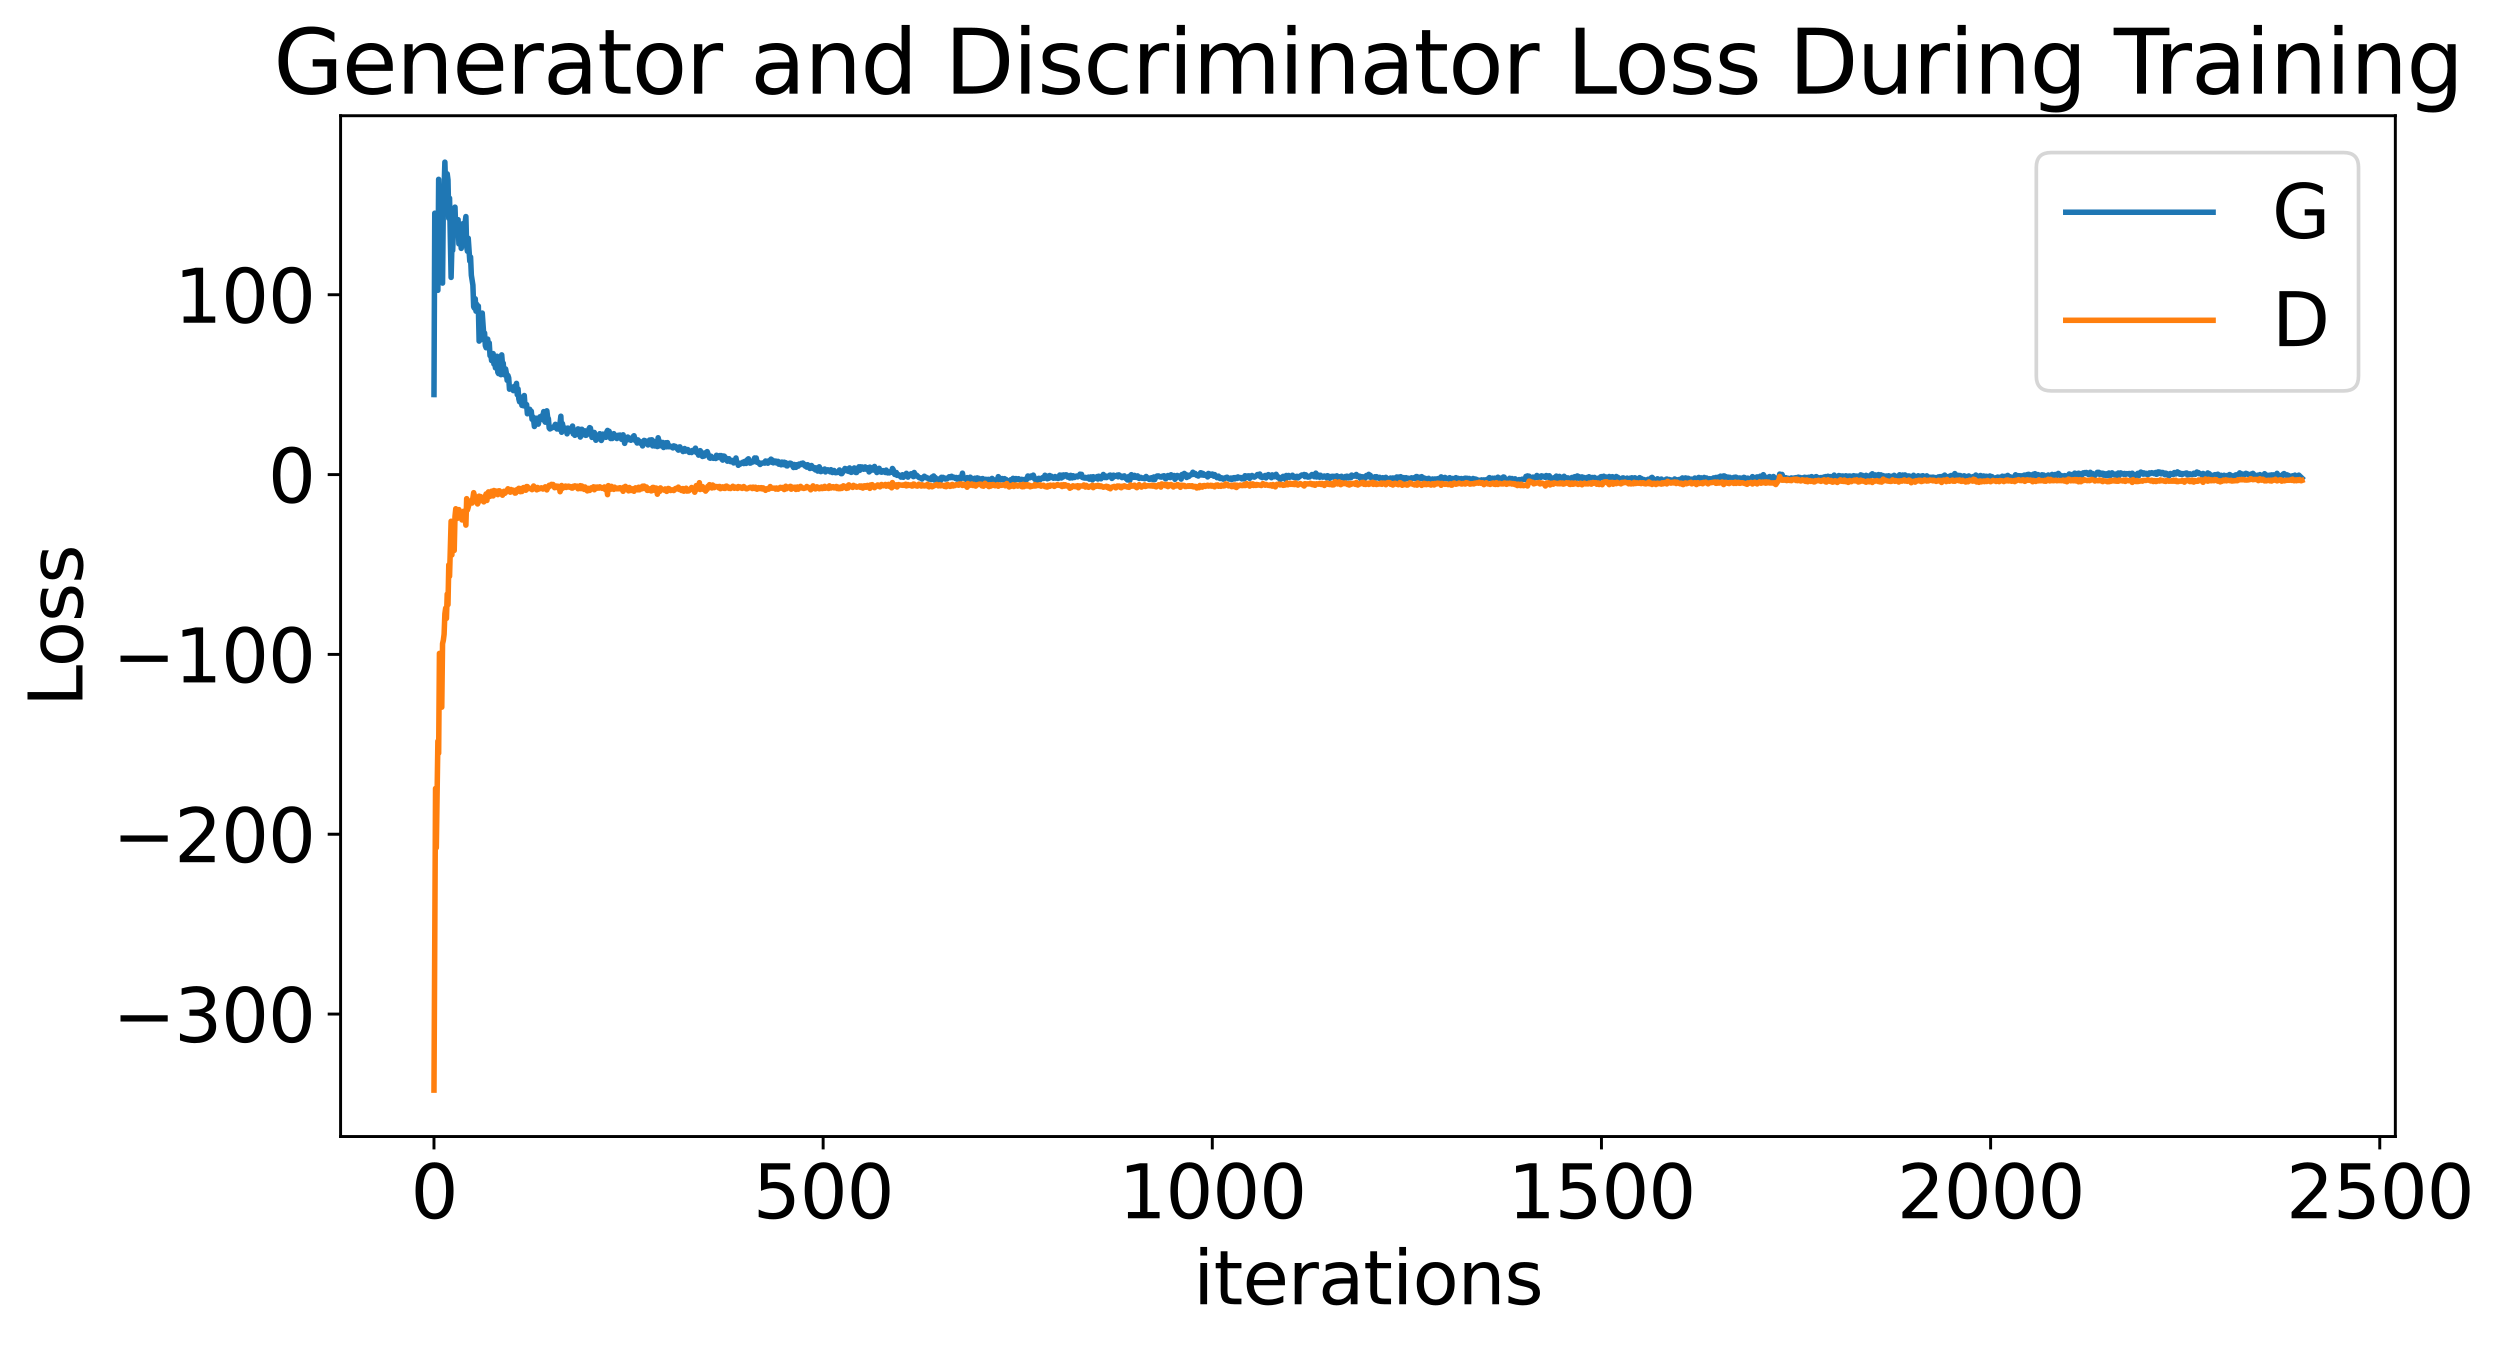 <?xml version="1.0" encoding="utf-8" standalone="no"?>
<!DOCTYPE svg PUBLIC "-//W3C//DTD SVG 1.1//EN"
  "http://www.w3.org/Graphics/SVG/1.1/DTD/svg11.dtd">
<svg xmlns:xlink="http://www.w3.org/1999/xlink" width="678.913pt" height="365.549pt" viewBox="0 0 678.913 365.549" xmlns="http://www.w3.org/2000/svg" version="1.1">
 <defs>
  <style type="text/css">*{stroke-linejoin: round; stroke-linecap: butt}</style>
 </defs>
 <g id="figure_1">
  <g id="patch_1">
   <path d="M 0 365.549 
L 678.913 365.549 
L 678.913 -0 
L 0 -0 
z
" style="fill: #ffffff"/>
  </g>
  <g id="axes_1">
   <g id="patch_2">
    <path d="M 92.491 308.636 
L 650.491 308.636 
L 650.491 31.436 
L 92.491 31.436 
z
" style="fill: #ffffff"/>
   </g>
   <g id="matplotlib.axis_1">
    <g id="xtick_1">
     <g id="line2d_1">
      <defs>
       <path id="m5b3d8aaf67" d="M 0 0 
L 0 3.5 
" style="stroke: #000000; stroke-width: 0.8"/>
      </defs>
      <g>
       <use xlink:href="#m5b3d8aaf67" x="117.854" y="308.636" style="stroke: #000000; stroke-width: 0.8"/>
      </g>
     </g>
     <g id="text_1">
      <!-- 0 -->
      <g transform="translate(111.492 330.833) scale(0.2 -0.2)">
       <defs>
        <path id="DejaVuSans-30" d="M 2034 4250 
Q 1547 4250 1301 3770 
Q 1056 3291 1056 2328 
Q 1056 1369 1301 889 
Q 1547 409 2034 409 
Q 2525 409 2770 889 
Q 3016 1369 3016 2328 
Q 3016 3291 2770 3770 
Q 2525 4250 2034 4250 
z
M 2034 4750 
Q 2819 4750 3233 4129 
Q 3647 3509 3647 2328 
Q 3647 1150 3233 529 
Q 2819 -91 2034 -91 
Q 1250 -91 836 529 
Q 422 1150 422 2328 
Q 422 3509 836 4129 
Q 1250 4750 2034 4750 
z
" transform="scale(0.016)"/>
       </defs>
       <use xlink:href="#DejaVuSans-30"/>
      </g>
     </g>
    </g>
    <g id="xtick_2">
     <g id="line2d_2">
      <g>
       <use xlink:href="#m5b3d8aaf67" x="223.536" y="308.636" style="stroke: #000000; stroke-width: 0.8"/>
      </g>
     </g>
     <g id="text_2">
      <!-- 500 -->
      <g transform="translate(204.449 330.833) scale(0.2 -0.2)">
       <defs>
        <path id="DejaVuSans-35" d="M 691 4666 
L 3169 4666 
L 3169 4134 
L 1269 4134 
L 1269 2991 
Q 1406 3038 1543 3061 
Q 1681 3084 1819 3084 
Q 2600 3084 3056 2656 
Q 3513 2228 3513 1497 
Q 3513 744 3044 326 
Q 2575 -91 1722 -91 
Q 1428 -91 1123 -41 
Q 819 9 494 109 
L 494 744 
Q 775 591 1075 516 
Q 1375 441 1709 441 
Q 2250 441 2565 725 
Q 2881 1009 2881 1497 
Q 2881 1984 2565 2268 
Q 2250 2553 1709 2553 
Q 1456 2553 1204 2497 
Q 953 2441 691 2322 
L 691 4666 
z
" transform="scale(0.016)"/>
       </defs>
       <use xlink:href="#DejaVuSans-35"/>
       <use xlink:href="#DejaVuSans-30" x="63.623"/>
       <use xlink:href="#DejaVuSans-30" x="127.246"/>
      </g>
     </g>
    </g>
    <g id="xtick_3">
     <g id="line2d_3">
      <g>
       <use xlink:href="#m5b3d8aaf67" x="329.218" y="308.636" style="stroke: #000000; stroke-width: 0.8"/>
      </g>
     </g>
     <g id="text_3">
      <!-- 1000 -->
      <g transform="translate(303.768 330.833) scale(0.2 -0.2)">
       <defs>
        <path id="DejaVuSans-31" d="M 794 531 
L 1825 531 
L 1825 4091 
L 703 3866 
L 703 4441 
L 1819 4666 
L 2450 4666 
L 2450 531 
L 3481 531 
L 3481 0 
L 794 0 
L 794 531 
z
" transform="scale(0.016)"/>
       </defs>
       <use xlink:href="#DejaVuSans-31"/>
       <use xlink:href="#DejaVuSans-30" x="63.623"/>
       <use xlink:href="#DejaVuSans-30" x="127.246"/>
       <use xlink:href="#DejaVuSans-30" x="190.869"/>
      </g>
     </g>
    </g>
    <g id="xtick_4">
     <g id="line2d_4">
      <g>
       <use xlink:href="#m5b3d8aaf67" x="434.9" y="308.636" style="stroke: #000000; stroke-width: 0.8"/>
      </g>
     </g>
     <g id="text_4">
      <!-- 1500 -->
      <g transform="translate(409.45 330.833) scale(0.2 -0.2)">
       <use xlink:href="#DejaVuSans-31"/>
       <use xlink:href="#DejaVuSans-35" x="63.623"/>
       <use xlink:href="#DejaVuSans-30" x="127.246"/>
       <use xlink:href="#DejaVuSans-30" x="190.869"/>
      </g>
     </g>
    </g>
    <g id="xtick_5">
     <g id="line2d_5">
      <g>
       <use xlink:href="#m5b3d8aaf67" x="540.582" y="308.636" style="stroke: #000000; stroke-width: 0.8"/>
      </g>
     </g>
     <g id="text_5">
      <!-- 2000 -->
      <g transform="translate(515.132 330.833) scale(0.2 -0.2)">
       <defs>
        <path id="DejaVuSans-32" d="M 1228 531 
L 3431 531 
L 3431 0 
L 469 0 
L 469 531 
Q 828 903 1448 1529 
Q 2069 2156 2228 2338 
Q 2531 2678 2651 2914 
Q 2772 3150 2772 3378 
Q 2772 3750 2511 3984 
Q 2250 4219 1831 4219 
Q 1534 4219 1204 4116 
Q 875 4013 500 3803 
L 500 4441 
Q 881 4594 1212 4672 
Q 1544 4750 1819 4750 
Q 2544 4750 2975 4387 
Q 3406 4025 3406 3419 
Q 3406 3131 3298 2873 
Q 3191 2616 2906 2266 
Q 2828 2175 2409 1742 
Q 1991 1309 1228 531 
z
" transform="scale(0.016)"/>
       </defs>
       <use xlink:href="#DejaVuSans-32"/>
       <use xlink:href="#DejaVuSans-30" x="63.623"/>
       <use xlink:href="#DejaVuSans-30" x="127.246"/>
       <use xlink:href="#DejaVuSans-30" x="190.869"/>
      </g>
     </g>
    </g>
    <g id="xtick_6">
     <g id="line2d_6">
      <g>
       <use xlink:href="#m5b3d8aaf67" x="646.263" y="308.636" style="stroke: #000000; stroke-width: 0.8"/>
      </g>
     </g>
     <g id="text_6">
      <!-- 2500 -->
      <g transform="translate(620.813 330.833) scale(0.2 -0.2)">
       <use xlink:href="#DejaVuSans-32"/>
       <use xlink:href="#DejaVuSans-35" x="63.623"/>
       <use xlink:href="#DejaVuSans-30" x="127.246"/>
       <use xlink:href="#DejaVuSans-30" x="190.869"/>
      </g>
     </g>
    </g>
    <g id="text_7">
     <!-- iterations -->
     <g transform="translate(324.036 354.189) scale(0.2 -0.2)">
      <defs>
       <path id="DejaVuSans-69" d="M 603 3500 
L 1178 3500 
L 1178 0 
L 603 0 
L 603 3500 
z
M 603 4863 
L 1178 4863 
L 1178 4134 
L 603 4134 
L 603 4863 
z
" transform="scale(0.016)"/>
       <path id="DejaVuSans-74" d="M 1172 4494 
L 1172 3500 
L 2356 3500 
L 2356 3053 
L 1172 3053 
L 1172 1153 
Q 1172 725 1289 603 
Q 1406 481 1766 481 
L 2356 481 
L 2356 0 
L 1766 0 
Q 1100 0 847 248 
Q 594 497 594 1153 
L 594 3053 
L 172 3053 
L 172 3500 
L 594 3500 
L 594 4494 
L 1172 4494 
z
" transform="scale(0.016)"/>
       <path id="DejaVuSans-65" d="M 3597 1894 
L 3597 1613 
L 953 1613 
Q 991 1019 1311 708 
Q 1631 397 2203 397 
Q 2534 397 2845 478 
Q 3156 559 3463 722 
L 3463 178 
Q 3153 47 2828 -22 
Q 2503 -91 2169 -91 
Q 1331 -91 842 396 
Q 353 884 353 1716 
Q 353 2575 817 3079 
Q 1281 3584 2069 3584 
Q 2775 3584 3186 3129 
Q 3597 2675 3597 1894 
z
M 3022 2063 
Q 3016 2534 2758 2815 
Q 2500 3097 2075 3097 
Q 1594 3097 1305 2825 
Q 1016 2553 972 2059 
L 3022 2063 
z
" transform="scale(0.016)"/>
       <path id="DejaVuSans-72" d="M 2631 2963 
Q 2534 3019 2420 3045 
Q 2306 3072 2169 3072 
Q 1681 3072 1420 2755 
Q 1159 2438 1159 1844 
L 1159 0 
L 581 0 
L 581 3500 
L 1159 3500 
L 1159 2956 
Q 1341 3275 1631 3429 
Q 1922 3584 2338 3584 
Q 2397 3584 2469 3576 
Q 2541 3569 2628 3553 
L 2631 2963 
z
" transform="scale(0.016)"/>
       <path id="DejaVuSans-61" d="M 2194 1759 
Q 1497 1759 1228 1600 
Q 959 1441 959 1056 
Q 959 750 1161 570 
Q 1363 391 1709 391 
Q 2188 391 2477 730 
Q 2766 1069 2766 1631 
L 2766 1759 
L 2194 1759 
z
M 3341 1997 
L 3341 0 
L 2766 0 
L 2766 531 
Q 2569 213 2275 61 
Q 1981 -91 1556 -91 
Q 1019 -91 701 211 
Q 384 513 384 1019 
Q 384 1609 779 1909 
Q 1175 2209 1959 2209 
L 2766 2209 
L 2766 2266 
Q 2766 2663 2505 2880 
Q 2244 3097 1772 3097 
Q 1472 3097 1187 3025 
Q 903 2953 641 2809 
L 641 3341 
Q 956 3463 1253 3523 
Q 1550 3584 1831 3584 
Q 2591 3584 2966 3190 
Q 3341 2797 3341 1997 
z
" transform="scale(0.016)"/>
       <path id="DejaVuSans-6f" d="M 1959 3097 
Q 1497 3097 1228 2736 
Q 959 2375 959 1747 
Q 959 1119 1226 758 
Q 1494 397 1959 397 
Q 2419 397 2687 759 
Q 2956 1122 2956 1747 
Q 2956 2369 2687 2733 
Q 2419 3097 1959 3097 
z
M 1959 3584 
Q 2709 3584 3137 3096 
Q 3566 2609 3566 1747 
Q 3566 888 3137 398 
Q 2709 -91 1959 -91 
Q 1206 -91 779 398 
Q 353 888 353 1747 
Q 353 2609 779 3096 
Q 1206 3584 1959 3584 
z
" transform="scale(0.016)"/>
       <path id="DejaVuSans-6e" d="M 3513 2113 
L 3513 0 
L 2938 0 
L 2938 2094 
Q 2938 2591 2744 2837 
Q 2550 3084 2163 3084 
Q 1697 3084 1428 2787 
Q 1159 2491 1159 1978 
L 1159 0 
L 581 0 
L 581 3500 
L 1159 3500 
L 1159 2956 
Q 1366 3272 1645 3428 
Q 1925 3584 2291 3584 
Q 2894 3584 3203 3211 
Q 3513 2838 3513 2113 
z
" transform="scale(0.016)"/>
       <path id="DejaVuSans-73" d="M 2834 3397 
L 2834 2853 
Q 2591 2978 2328 3040 
Q 2066 3103 1784 3103 
Q 1356 3103 1142 2972 
Q 928 2841 928 2578 
Q 928 2378 1081 2264 
Q 1234 2150 1697 2047 
L 1894 2003 
Q 2506 1872 2764 1633 
Q 3022 1394 3022 966 
Q 3022 478 2636 193 
Q 2250 -91 1575 -91 
Q 1294 -91 989 -36 
Q 684 19 347 128 
L 347 722 
Q 666 556 975 473 
Q 1284 391 1588 391 
Q 1994 391 2212 530 
Q 2431 669 2431 922 
Q 2431 1156 2273 1281 
Q 2116 1406 1581 1522 
L 1381 1569 
Q 847 1681 609 1914 
Q 372 2147 372 2553 
Q 372 3047 722 3315 
Q 1072 3584 1716 3584 
Q 2034 3584 2315 3537 
Q 2597 3491 2834 3397 
z
" transform="scale(0.016)"/>
      </defs>
      <use xlink:href="#DejaVuSans-69"/>
      <use xlink:href="#DejaVuSans-74" x="27.783"/>
      <use xlink:href="#DejaVuSans-65" x="66.992"/>
      <use xlink:href="#DejaVuSans-72" x="128.516"/>
      <use xlink:href="#DejaVuSans-61" x="169.629"/>
      <use xlink:href="#DejaVuSans-74" x="230.908"/>
      <use xlink:href="#DejaVuSans-69" x="270.117"/>
      <use xlink:href="#DejaVuSans-6f" x="297.9"/>
      <use xlink:href="#DejaVuSans-6e" x="359.082"/>
      <use xlink:href="#DejaVuSans-73" x="422.461"/>
     </g>
    </g>
   </g>
   <g id="matplotlib.axis_2">
    <g id="ytick_1">
     <g id="line2d_7">
      <defs>
       <path id="m1fa864f032" d="M 0 0 
L -3.5 0 
" style="stroke: #000000; stroke-width: 0.8"/>
      </defs>
      <g>
       <use xlink:href="#m1fa864f032" x="92.491" y="275.384" style="stroke: #000000; stroke-width: 0.8"/>
      </g>
     </g>
     <g id="text_8">
      <!-- −300 -->
      <g transform="translate(30.556 282.982) scale(0.2 -0.2)">
       <defs>
        <path id="DejaVuSans-2212" d="M 678 2272 
L 4684 2272 
L 4684 1741 
L 678 1741 
L 678 2272 
z
" transform="scale(0.016)"/>
        <path id="DejaVuSans-33" d="M 2597 2516 
Q 3050 2419 3304 2112 
Q 3559 1806 3559 1356 
Q 3559 666 3084 287 
Q 2609 -91 1734 -91 
Q 1441 -91 1130 -33 
Q 819 25 488 141 
L 488 750 
Q 750 597 1062 519 
Q 1375 441 1716 441 
Q 2309 441 2620 675 
Q 2931 909 2931 1356 
Q 2931 1769 2642 2001 
Q 2353 2234 1838 2234 
L 1294 2234 
L 1294 2753 
L 1863 2753 
Q 2328 2753 2575 2939 
Q 2822 3125 2822 3475 
Q 2822 3834 2567 4026 
Q 2313 4219 1838 4219 
Q 1578 4219 1281 4162 
Q 984 4106 628 3988 
L 628 4550 
Q 988 4650 1302 4700 
Q 1616 4750 1894 4750 
Q 2613 4750 3031 4423 
Q 3450 4097 3450 3541 
Q 3450 3153 3228 2886 
Q 3006 2619 2597 2516 
z
" transform="scale(0.016)"/>
       </defs>
       <use xlink:href="#DejaVuSans-2212"/>
       <use xlink:href="#DejaVuSans-33" x="83.789"/>
       <use xlink:href="#DejaVuSans-30" x="147.412"/>
       <use xlink:href="#DejaVuSans-30" x="211.035"/>
      </g>
     </g>
    </g>
    <g id="ytick_2">
     <g id="line2d_8">
      <g>
       <use xlink:href="#m1fa864f032" x="92.491" y="226.549" style="stroke: #000000; stroke-width: 0.8"/>
      </g>
     </g>
     <g id="text_9">
      <!-- −200 -->
      <g transform="translate(30.556 234.147) scale(0.2 -0.2)">
       <use xlink:href="#DejaVuSans-2212"/>
       <use xlink:href="#DejaVuSans-32" x="83.789"/>
       <use xlink:href="#DejaVuSans-30" x="147.412"/>
       <use xlink:href="#DejaVuSans-30" x="211.035"/>
      </g>
     </g>
    </g>
    <g id="ytick_3">
     <g id="line2d_9">
      <g>
       <use xlink:href="#m1fa864f032" x="92.491" y="177.714" style="stroke: #000000; stroke-width: 0.8"/>
      </g>
     </g>
     <g id="text_10">
      <!-- −100 -->
      <g transform="translate(30.556 185.312) scale(0.2 -0.2)">
       <use xlink:href="#DejaVuSans-2212"/>
       <use xlink:href="#DejaVuSans-31" x="83.789"/>
       <use xlink:href="#DejaVuSans-30" x="147.412"/>
       <use xlink:href="#DejaVuSans-30" x="211.035"/>
      </g>
     </g>
    </g>
    <g id="ytick_4">
     <g id="line2d_10">
      <g>
       <use xlink:href="#m1fa864f032" x="92.491" y="128.879" style="stroke: #000000; stroke-width: 0.8"/>
      </g>
     </g>
     <g id="text_11">
      <!-- 0 -->
      <g transform="translate(72.766 136.477) scale(0.2 -0.2)">
       <use xlink:href="#DejaVuSans-30"/>
      </g>
     </g>
    </g>
    <g id="ytick_5">
     <g id="line2d_11">
      <g>
       <use xlink:href="#m1fa864f032" x="92.491" y="80.044" style="stroke: #000000; stroke-width: 0.8"/>
      </g>
     </g>
     <g id="text_12">
      <!-- 100 -->
      <g transform="translate(47.316 87.642) scale(0.2 -0.2)">
       <use xlink:href="#DejaVuSans-31"/>
       <use xlink:href="#DejaVuSans-30" x="63.623"/>
       <use xlink:href="#DejaVuSans-30" x="127.246"/>
      </g>
     </g>
    </g>
    <g id="text_13">
     <!-- Loss -->
     <g transform="translate(22.397 191.971) rotate(-90) scale(0.2 -0.2)">
      <defs>
       <path id="DejaVuSans-4c" d="M 628 4666 
L 1259 4666 
L 1259 531 
L 3531 531 
L 3531 0 
L 628 0 
L 628 4666 
z
" transform="scale(0.016)"/>
      </defs>
      <use xlink:href="#DejaVuSans-4c"/>
      <use xlink:href="#DejaVuSans-6f" x="53.963"/>
      <use xlink:href="#DejaVuSans-73" x="115.145"/>
      <use xlink:href="#DejaVuSans-73" x="167.244"/>
     </g>
    </g>
   </g>
   <g id="line2d_12">
    <path d="M 117.854 107.144 
L 118.066 57.898 
L 118.277 62.589 
L 118.488 71.838 
L 118.7 72.058 
L 118.911 78.836 
L 119.122 48.7 
L 119.334 69.152 
L 119.545 52.93 
L 119.757 66.097 
L 119.968 66.553 
L 120.179 76.877 
L 120.391 55.497 
L 120.602 51.116 
L 120.813 44.036 
L 121.025 51.052 
L 121.236 50.556 
L 121.447 47.22 
L 121.659 48.867 
L 121.87 59.288 
L 122.082 53.815 
L 122.504 75.334 
L 122.716 66.979 
L 122.927 67.998 
L 123.35 56.908 
L 123.561 56.254 
L 123.772 62.684 
L 123.984 62.834 
L 124.195 61.865 
L 124.407 59.659 
L 124.618 66.22 
L 125.041 63.602 
L 125.252 67.449 
L 125.463 60.971 
L 125.675 60.752 
L 125.886 63.604 
L 126.52 58.814 
L 126.732 67.023 
L 126.943 68.229 
L 127.154 64.692 
L 127.577 70.902 
L 127.788 69.796 
L 128 74.729 
L 128.422 77.424 
L 128.634 83.332 
L 128.845 83.697 
L 129.057 81.139 
L 129.268 84.504 
L 129.479 82.654 
L 129.691 83.971 
L 129.902 83.117 
L 130.113 92.63 
L 130.325 90.33 
L 130.536 92.276 
L 130.747 90.397 
L 130.959 85.023 
L 131.382 91.155 
L 131.593 90.441 
L 131.804 93.864 
L 132.016 94.437 
L 132.227 92.706 
L 132.438 92.096 
L 132.65 93.933 
L 132.861 93.13 
L 133.072 96.577 
L 133.284 96.222 
L 133.495 97.916 
L 133.918 96.027 
L 134.129 98.866 
L 134.341 98.463 
L 134.552 99.901 
L 134.975 96.745 
L 135.186 101.116 
L 135.397 101.463 
L 135.609 99.408 
L 135.82 99.079 
L 136.032 101.749 
L 136.243 96.374 
L 136.454 98.878 
L 136.666 98.642 
L 136.877 101.755 
L 137.088 100.499 
L 137.3 100.197 
L 137.511 101.359 
L 137.722 103.278 
L 137.934 101.969 
L 138.145 102.624 
L 138.357 105.688 
L 138.568 105.592 
L 138.779 105.223 
L 138.991 105.443 
L 139.202 105.435 
L 139.413 106.081 
L 139.625 104.934 
L 140.047 105.439 
L 140.259 104.112 
L 140.47 107.187 
L 140.682 105.624 
L 140.893 108.334 
L 141.104 109.121 
L 141.316 108.514 
L 141.527 108.622 
L 141.738 110.089 
L 141.95 107.8 
L 142.161 110.201 
L 142.372 107.412 
L 142.584 110.289 
L 142.795 110.332 
L 143.007 109.868 
L 143.218 112.364 
L 143.429 111.385 
L 143.641 112.31 
L 143.852 111.154 
L 144.063 111.987 
L 144.275 111.672 
L 144.486 113.863 
L 144.697 113.192 
L 144.909 114.015 
L 145.12 115.818 
L 145.332 115.191 
L 145.543 113.57 
L 145.754 114.282 
L 145.966 113.888 
L 146.177 115.181 
L 146.6 113.208 
L 146.811 113.577 
L 147.022 112.998 
L 147.234 113.869 
L 147.657 111.774 
L 147.868 114.315 
L 148.079 114.652 
L 148.291 113.951 
L 148.502 111.565 
L 148.713 113.268 
L 148.925 113.724 
L 149.136 116.218 
L 149.347 116.483 
L 150.193 116.004 
L 150.404 116.044 
L 150.827 115.237 
L 151.038 115.527 
L 151.25 116.5 
L 151.461 115.702 
L 151.672 115.514 
L 151.884 116.567 
L 152.307 113.034 
L 152.518 117.386 
L 152.729 115.03 
L 152.941 116.114 
L 153.363 116.686 
L 153.575 116.285 
L 153.786 116.383 
L 153.997 117.81 
L 154.209 116.248 
L 154.632 117.118 
L 154.843 116.979 
L 155.054 116.266 
L 155.266 116.829 
L 155.477 115.705 
L 155.688 117.849 
L 155.9 117.517 
L 156.111 118.218 
L 156.534 117.614 
L 156.745 117.926 
L 156.957 116.472 
L 157.168 116.634 
L 157.379 116.587 
L 157.591 118.687 
L 158.013 116.58 
L 158.225 116.951 
L 158.436 118.059 
L 158.859 116.999 
L 159.07 118.228 
L 159.282 118.162 
L 159.493 117.315 
L 159.704 117.584 
L 159.916 116.539 
L 160.127 116.131 
L 160.338 116.252 
L 160.761 118.78 
L 160.972 117.676 
L 161.184 117.951 
L 161.395 117.441 
L 161.607 118.887 
L 161.818 119.556 
L 162.452 118.823 
L 162.663 118.798 
L 162.875 117.779 
L 163.297 119.614 
L 163.509 119.139 
L 163.72 117.891 
L 163.932 118.491 
L 164.354 118.426 
L 164.566 118.76 
L 164.777 117.305 
L 164.988 116.889 
L 165.2 118.019 
L 165.411 117.121 
L 165.622 117.852 
L 165.834 119.094 
L 166.045 118.677 
L 166.257 119.082 
L 166.468 118.623 
L 166.679 117.769 
L 167.102 118.825 
L 167.313 118.267 
L 167.525 119.092 
L 167.736 118.888 
L 167.947 118.195 
L 168.159 118.752 
L 168.37 118.149 
L 168.582 118.431 
L 168.793 119.302 
L 169.216 118.081 
L 169.638 120.399 
L 169.85 118.94 
L 170.061 119.59 
L 170.484 118.686 
L 170.695 119.38 
L 170.907 119.397 
L 171.118 119.043 
L 171.329 119.562 
L 171.963 118.547 
L 172.175 118.335 
L 172.597 119.719 
L 172.809 119.506 
L 173.02 120.306 
L 173.232 119.455 
L 173.443 119.947 
L 173.654 119.823 
L 173.866 120.358 
L 174.288 120.023 
L 174.5 121.097 
L 174.922 119.596 
L 175.134 119.661 
L 175.345 120.088 
L 175.557 119.862 
L 175.979 120.832 
L 176.191 119.818 
L 176.402 119.497 
L 176.613 120.018 
L 176.825 119.449 
L 177.036 119.439 
L 177.247 121.084 
L 177.459 120.897 
L 177.67 119.887 
L 177.882 121.116 
L 178.093 121.079 
L 178.304 120.582 
L 178.516 121.268 
L 178.727 118.883 
L 178.938 119.746 
L 179.15 121.083 
L 179.361 120.035 
L 179.784 120.845 
L 179.995 120.158 
L 180.207 121.522 
L 180.629 121.102 
L 180.841 120.238 
L 181.052 121.339 
L 181.263 120.2 
L 181.475 121.283 
L 181.686 121.328 
L 181.897 121.091 
L 182.743 121.637 
L 182.954 121.078 
L 183.166 121.476 
L 183.377 121.201 
L 183.588 121.4 
L 184.011 122.001 
L 184.222 122.243 
L 184.434 121.401 
L 184.645 121.359 
L 184.857 121.848 
L 185.279 122.28 
L 185.491 122.623 
L 185.702 122.336 
L 185.913 121.807 
L 186.125 122.501 
L 186.759 122.077 
L 186.97 122.28 
L 187.182 122.86 
L 187.604 122.666 
L 187.816 122.895 
L 188.027 122.339 
L 188.45 122.452 
L 188.872 121.708 
L 189.084 122.86 
L 189.295 122.668 
L 189.718 123.603 
L 190.141 122.383 
L 190.352 122.727 
L 190.563 123.602 
L 190.775 123.963 
L 190.986 123.736 
L 191.197 123.857 
L 191.409 122.995 
L 191.62 123.004 
L 191.832 123.311 
L 192.043 122.641 
L 192.677 124.337 
L 192.888 124.441 
L 193.1 123.901 
L 193.311 124.3 
L 193.522 124.293 
L 193.734 124.465 
L 194.157 124.244 
L 194.368 124.512 
L 194.579 123.638 
L 194.791 124.308 
L 195.213 124.128 
L 195.425 123.726 
L 195.847 123.724 
L 196.059 124.74 
L 196.27 124.95 
L 196.482 123.839 
L 196.693 123.885 
L 196.904 124.165 
L 197.116 124.699 
L 197.327 124.509 
L 197.538 125.245 
L 197.961 124.571 
L 198.172 125.132 
L 198.384 125.364 
L 198.807 125.051 
L 199.018 125.055 
L 199.229 125.719 
L 199.441 125.033 
L 199.652 125.357 
L 199.863 124.377 
L 200.075 125.585 
L 200.286 125.558 
L 200.497 126.362 
L 200.709 125.95 
L 200.92 126.09 
L 201.343 125.729 
L 201.554 125.722 
L 201.766 125.499 
L 201.977 125.889 
L 202.188 125.333 
L 202.4 125.287 
L 202.611 125.851 
L 202.822 124.967 
L 203.245 124.594 
L 203.457 125.561 
L 203.668 125.775 
L 203.879 125.728 
L 204.091 125.337 
L 204.302 125.302 
L 204.513 125.452 
L 204.936 124.365 
L 205.147 125.078 
L 205.359 124.379 
L 205.57 125.539 
L 205.782 125.435 
L 206.416 126.135 
L 206.627 125.767 
L 206.838 125.846 
L 207.472 125.635 
L 207.684 125.767 
L 207.895 125.192 
L 208.107 125.428 
L 208.318 125.35 
L 208.529 125.79 
L 208.741 125.161 
L 209.163 125.094 
L 209.375 124.689 
L 209.586 125.55 
L 209.797 124.967 
L 210.009 125.7 
L 210.22 125.229 
L 210.432 125.31 
L 210.643 125.213 
L 210.854 125.708 
L 211.066 125.588 
L 211.277 125.288 
L 211.488 126.055 
L 211.7 125.553 
L 211.911 125.544 
L 212.122 126.227 
L 212.334 125.488 
L 212.757 126.172 
L 212.968 125.514 
L 213.179 125.794 
L 213.391 125.659 
L 213.602 126.502 
L 213.813 126.526 
L 214.025 126.032 
L 214.236 126.09 
L 214.447 125.782 
L 214.659 125.779 
L 214.87 125.889 
L 215.504 126.962 
L 215.716 126.142 
L 216.138 126.915 
L 216.35 126.207 
L 216.772 126.591 
L 216.984 126.028 
L 217.407 126.178 
L 217.618 125.842 
L 217.829 125.926 
L 218.041 125.752 
L 218.252 126.262 
L 218.463 126.078 
L 218.675 126.604 
L 218.886 126.238 
L 219.097 126.862 
L 219.309 126.204 
L 219.52 126.376 
L 219.943 127.225 
L 220.366 126.415 
L 220.577 126.696 
L 220.788 127.224 
L 221.211 126.999 
L 221.422 127.609 
L 221.634 127.061 
L 221.845 127.279 
L 222.057 127.93 
L 222.268 127.682 
L 222.479 126.765 
L 222.691 127.21 
L 222.902 128.075 
L 223.113 127.984 
L 223.536 127.601 
L 223.747 127.585 
L 223.959 127.371 
L 224.17 128.155 
L 224.804 127.582 
L 225.438 128.135 
L 225.65 127.55 
L 225.861 128.18 
L 226.072 128.322 
L 226.284 128.221 
L 226.495 127.773 
L 226.707 128.274 
L 226.918 128.376 
L 227.552 128.273 
L 227.975 127.627 
L 228.186 127.882 
L 228.397 128.622 
L 228.609 128.624 
L 229.032 127.985 
L 229.243 127.719 
L 229.454 127.226 
L 229.666 127.476 
L 229.877 127.336 
L 230.088 127.884 
L 230.511 128.029 
L 230.722 127.076 
L 230.934 127.339 
L 231.145 128.282 
L 231.357 128.207 
L 231.568 127.373 
L 231.779 127.572 
L 231.991 127.078 
L 232.413 128.311 
L 232.625 128.308 
L 233.047 127.581 
L 233.259 126.765 
L 233.47 127.734 
L 233.682 126.768 
L 233.893 126.897 
L 234.104 126.814 
L 234.316 127.304 
L 234.527 127.431 
L 234.738 126.938 
L 234.95 126.795 
L 235.161 127.407 
L 235.584 127.014 
L 235.795 127.122 
L 236.007 128.153 
L 236.218 126.858 
L 236.429 127.826 
L 236.641 127.222 
L 236.852 127.428 
L 237.063 126.995 
L 237.275 127.659 
L 237.486 126.673 
L 237.697 127.574 
L 237.909 127.432 
L 238.12 128.323 
L 238.332 128.007 
L 238.543 127.952 
L 238.754 127.181 
L 238.966 128.106 
L 239.177 127.73 
L 239.388 128.242 
L 239.6 128.175 
L 239.811 127.806 
L 240.022 128.142 
L 240.234 128.107 
L 240.445 128.313 
L 240.657 127.662 
L 241.079 128.424 
L 241.291 128.113 
L 241.502 128.424 
L 241.925 128.212 
L 242.136 128.25 
L 242.347 127.226 
L 242.559 127.539 
L 242.77 128.461 
L 242.982 128.842 
L 243.193 128.382 
L 243.404 128.311 
L 243.616 129.099 
L 244.038 128.93 
L 244.461 129.346 
L 244.672 129.571 
L 245.095 128.924 
L 245.307 129.617 
L 245.729 128.979 
L 245.941 129.157 
L 246.152 128.54 
L 246.575 129.569 
L 246.786 128.962 
L 246.997 128.878 
L 247.209 129.052 
L 247.42 128.657 
L 247.632 128.694 
L 247.843 129.237 
L 248.054 129.44 
L 248.266 128.315 
L 248.477 129.085 
L 248.688 129.259 
L 248.9 129.021 
L 249.534 129.654 
L 249.745 129.76 
L 249.957 129.737 
L 250.379 130.095 
L 251.013 129.332 
L 251.225 129.546 
L 251.436 129.575 
L 251.647 129.788 
L 251.859 129.783 
L 252.282 130.133 
L 252.704 129.864 
L 252.916 130.227 
L 253.127 129.522 
L 253.338 129.92 
L 253.55 129.267 
L 253.761 130.363 
L 253.972 129.672 
L 254.184 130.1 
L 254.395 130.124 
L 254.607 130.386 
L 254.818 130.077 
L 255.029 130.469 
L 255.241 130.247 
L 255.452 130.503 
L 255.663 129.623 
L 255.875 130.044 
L 256.086 129.638 
L 256.297 129.852 
L 256.509 129.821 
L 256.72 130.095 
L 256.932 129.916 
L 257.143 130.056 
L 257.777 129.463 
L 257.988 129.723 
L 258.2 129.679 
L 258.411 129.345 
L 258.622 129.698 
L 258.834 129.557 
L 259.045 129.591 
L 259.468 129.945 
L 259.679 129.664 
L 259.891 130.115 
L 260.102 129.911 
L 260.313 130.04 
L 260.525 129.634 
L 260.736 130.248 
L 260.947 129.693 
L 261.159 129.575 
L 261.37 128.502 
L 261.582 129.834 
L 261.793 129.795 
L 262.427 130.26 
L 262.638 129.709 
L 262.85 130.614 
L 263.061 129.823 
L 263.272 130.118 
L 263.484 129.589 
L 263.695 130.486 
L 263.907 129.887 
L 264.541 130.319 
L 264.752 129.869 
L 264.963 130.428 
L 265.386 129.778 
L 265.597 130.07 
L 265.809 129.903 
L 266.02 130.419 
L 266.232 130.242 
L 266.443 130.276 
L 266.654 130.006 
L 266.866 129.965 
L 267.5 130.486 
L 267.711 130.163 
L 268.134 130.736 
L 268.345 130.176 
L 268.768 130.229 
L 268.979 130.476 
L 269.191 130.424 
L 269.402 129.925 
L 269.825 130.364 
L 270.247 130.356 
L 270.459 130.74 
L 270.67 130.695 
L 270.882 130.334 
L 271.093 129.444 
L 271.727 130.348 
L 271.938 130.021 
L 272.15 129.961 
L 272.361 130.083 
L 272.572 130.398 
L 272.784 129.983 
L 272.995 130.562 
L 273.207 130.213 
L 273.418 130.605 
L 273.629 131.294 
L 273.841 130.741 
L 274.052 130.589 
L 274.263 130.823 
L 274.475 130.283 
L 274.686 130.687 
L 274.897 130.504 
L 275.109 129.905 
L 275.32 130.647 
L 275.743 129.985 
L 275.954 129.977 
L 276.166 130.224 
L 276.377 130.193 
L 276.588 129.998 
L 277.011 130.397 
L 277.434 130.168 
L 277.857 130.305 
L 278.068 130.505 
L 278.279 130.182 
L 278.491 130.489 
L 278.913 130.092 
L 279.125 129.265 
L 279.336 129.368 
L 279.547 129.749 
L 279.759 129.728 
L 279.97 129.272 
L 280.182 129.346 
L 280.393 129.595 
L 280.604 129.032 
L 281.027 130.164 
L 281.238 130.016 
L 281.45 130.398 
L 281.661 130.497 
L 281.872 130.284 
L 282.084 129.896 
L 282.295 129.952 
L 282.507 130.229 
L 282.718 129.924 
L 282.929 129.946 
L 283.141 129.703 
L 283.352 129.929 
L 283.563 129.875 
L 283.775 129.066 
L 283.986 129.61 
L 284.197 129.641 
L 284.409 130.025 
L 284.62 129.283 
L 284.832 129.888 
L 285.043 129.134 
L 285.254 129.594 
L 285.466 129.31 
L 285.677 129.619 
L 286.1 129.876 
L 286.522 129.414 
L 286.734 129.847 
L 286.945 129.839 
L 287.157 129.533 
L 287.368 129.929 
L 287.579 129.814 
L 287.791 129.002 
L 288.213 129.803 
L 288.425 129.036 
L 288.636 129.567 
L 288.847 128.964 
L 289.059 129.21 
L 289.27 129.202 
L 289.482 128.939 
L 289.693 128.993 
L 289.904 129.552 
L 290.116 129.595 
L 290.327 129.5 
L 290.538 129.813 
L 290.75 129.091 
L 291.172 129.78 
L 291.384 129.193 
L 291.595 129.568 
L 291.807 129.664 
L 292.018 129.338 
L 292.229 129.403 
L 292.441 129.269 
L 292.652 129.506 
L 293.075 129.272 
L 293.286 128.771 
L 293.497 129.283 
L 293.709 128.818 
L 293.92 129.649 
L 294.343 129.777 
L 294.554 129.828 
L 294.766 129.643 
L 294.977 129.849 
L 295.188 129.708 
L 295.4 129.771 
L 295.611 129.565 
L 295.822 130.119 
L 296.034 130.013 
L 296.245 129.505 
L 296.668 130.334 
L 296.879 129.458 
L 297.091 129.94 
L 297.302 129.909 
L 297.513 129.673 
L 297.725 129.825 
L 297.936 129.425 
L 298.147 130.087 
L 298.359 129.327 
L 298.57 129.395 
L 298.993 130.025 
L 299.204 129.458 
L 299.416 129.465 
L 299.627 128.856 
L 300.05 129.676 
L 300.261 129.273 
L 300.472 129.699 
L 301.107 129.276 
L 301.318 129.06 
L 301.529 129.019 
L 301.952 129.919 
L 302.163 129.743 
L 302.375 129.039 
L 302.586 129.41 
L 302.797 129.372 
L 303.009 129.181 
L 303.22 129.178 
L 303.432 129.014 
L 303.643 129.493 
L 303.854 128.963 
L 304.066 129.275 
L 304.488 129.294 
L 304.7 129.699 
L 304.911 129.334 
L 305.122 129.365 
L 305.334 129.227 
L 305.757 129.937 
L 305.968 129.695 
L 306.179 130.339 
L 306.391 130.203 
L 306.602 129.357 
L 306.813 130.455 
L 307.236 128.906 
L 307.447 129.543 
L 307.659 129.14 
L 307.87 129.622 
L 308.082 129.102 
L 308.293 129.625 
L 308.504 129.298 
L 308.716 129.666 
L 308.927 129.234 
L 309.35 129.929 
L 309.772 129.624 
L 310.195 129.902 
L 310.407 129.783 
L 310.829 130.01 
L 311.252 129.398 
L 311.463 129.898 
L 311.886 129.8 
L 312.097 130.197 
L 312.309 129.902 
L 312.52 130.106 
L 312.732 129.725 
L 313.154 130.254 
L 313.366 129.517 
L 313.577 130.249 
L 313.788 129.544 
L 314 129.597 
L 314.211 129.27 
L 314.634 129.249 
L 315.057 129.526 
L 315.479 129.564 
L 315.691 129.311 
L 316.113 129.2 
L 316.325 129.415 
L 316.536 130.05 
L 316.959 129.578 
L 317.17 129.14 
L 317.382 129.623 
L 317.593 129.334 
L 317.804 129.695 
L 318.016 128.93 
L 318.438 129.341 
L 318.65 129.405 
L 318.861 129.137 
L 319.072 130.16 
L 319.284 129.431 
L 319.495 129.717 
L 319.707 129.12 
L 319.918 129.539 
L 320.341 129.266 
L 320.552 129.493 
L 320.763 130.105 
L 320.975 128.874 
L 321.397 129.196 
L 321.609 128.567 
L 321.82 129.01 
L 322.032 128.841 
L 322.243 129.667 
L 322.454 129.076 
L 322.666 129.47 
L 322.877 129.376 
L 323.088 129.002 
L 323.3 129.032 
L 323.722 128.839 
L 323.934 128.246 
L 324.145 128.814 
L 324.357 128.827 
L 324.568 128.567 
L 324.991 129.098 
L 325.202 128.994 
L 325.413 129.273 
L 325.625 128.839 
L 325.836 128.999 
L 326.047 128.378 
L 326.259 128.44 
L 326.47 129.01 
L 326.682 128.581 
L 326.893 129.051 
L 327.104 128.846 
L 327.316 129.087 
L 327.738 129.157 
L 327.95 129.511 
L 328.161 128.576 
L 328.584 128.76 
L 328.795 129.086 
L 329.218 128.731 
L 329.641 129.324 
L 329.852 128.882 
L 330.063 129.2 
L 330.275 129.261 
L 330.486 129.715 
L 330.697 129.606 
L 330.909 129.302 
L 331.12 129.802 
L 331.332 129.95 
L 331.543 129.7 
L 331.754 129.874 
L 331.966 129.8 
L 332.177 130.122 
L 332.388 130.1 
L 332.811 129.716 
L 333.234 129.595 
L 333.657 130.037 
L 333.868 130.102 
L 334.079 129.877 
L 334.291 129.822 
L 334.502 130.242 
L 334.713 129.83 
L 335.136 129.707 
L 335.347 130.057 
L 335.77 129.658 
L 335.982 129.922 
L 336.193 129.512 
L 336.404 129.8 
L 336.827 129.697 
L 337.038 129.698 
L 337.25 130.047 
L 337.461 129.714 
L 337.672 129.811 
L 337.884 130.064 
L 338.095 129.193 
L 338.307 129.725 
L 338.518 129.657 
L 338.729 129.248 
L 338.941 129.568 
L 339.152 129.22 
L 339.363 129.909 
L 339.575 129.258 
L 339.786 129.275 
L 339.997 129.128 
L 340.209 129.496 
L 340.42 129.474 
L 340.632 129.576 
L 341.054 129.3 
L 341.477 128.87 
L 341.9 129.004 
L 342.111 128.737 
L 342.322 129.502 
L 342.534 129.273 
L 342.745 129.694 
L 343.168 129.298 
L 343.379 129.58 
L 343.591 129.122 
L 343.802 129.784 
L 344.013 129.3 
L 344.225 129.314 
L 344.436 128.891 
L 344.647 129.019 
L 344.859 129.439 
L 345.07 129.238 
L 345.282 129.727 
L 345.493 128.955 
L 345.704 129.386 
L 345.916 129.172 
L 346.127 129.462 
L 346.55 128.808 
L 346.761 129.434 
L 346.972 129.658 
L 347.184 129.521 
L 347.395 129.65 
L 347.607 130.222 
L 348.029 129.945 
L 348.452 129.363 
L 348.663 129.733 
L 348.875 129.706 
L 349.086 130.182 
L 349.297 129.13 
L 349.509 129.499 
L 349.932 129.124 
L 350.143 129.637 
L 350.354 129.442 
L 350.566 129.511 
L 350.988 129.059 
L 351.2 129.609 
L 351.622 129.498 
L 351.834 129.798 
L 352.045 129.384 
L 352.257 129.356 
L 352.468 129.781 
L 353.102 129.271 
L 353.525 128.99 
L 353.947 129.063 
L 354.159 128.854 
L 354.37 129.447 
L 354.582 128.936 
L 354.793 129.123 
L 355.004 129.497 
L 355.216 129.571 
L 355.427 129.448 
L 355.638 129.525 
L 355.85 129.226 
L 356.061 129.211 
L 356.272 128.875 
L 356.695 128.953 
L 356.907 129.463 
L 357.329 128.496 
L 357.541 129.54 
L 357.963 128.992 
L 358.175 129.523 
L 358.386 129.607 
L 358.597 129.064 
L 359.02 129.514 
L 359.232 129.58 
L 359.443 129.492 
L 359.654 129.262 
L 359.866 129.511 
L 360.077 129.446 
L 360.288 129.803 
L 360.5 129.185 
L 360.711 129.379 
L 360.922 129.356 
L 361.134 129.889 
L 361.345 129.524 
L 361.557 129.385 
L 361.979 129.337 
L 362.191 129.623 
L 362.402 129.36 
L 362.613 129.582 
L 362.825 129.512 
L 363.036 129.219 
L 363.247 129.683 
L 363.459 129.576 
L 363.67 129.732 
L 363.882 129.452 
L 364.093 129.573 
L 364.304 129.344 
L 364.727 129.837 
L 364.938 129.896 
L 365.361 129.397 
L 365.572 129.841 
L 365.784 129.315 
L 365.995 129.48 
L 366.207 129.788 
L 366.418 129.379 
L 366.629 129.465 
L 366.841 129.73 
L 367.052 129.02 
L 367.475 129.238 
L 367.686 129.305 
L 367.897 129.14 
L 368.109 129.28 
L 368.32 128.852 
L 368.532 129.392 
L 368.743 129.306 
L 368.954 129.433 
L 369.166 129.292 
L 369.377 129.882 
L 369.8 129.443 
L 370.011 129.71 
L 370.434 129.48 
L 370.645 129.938 
L 370.857 129.64 
L 371.068 129.129 
L 371.279 129.436 
L 371.491 129.312 
L 371.702 128.821 
L 371.913 129.516 
L 372.125 129.08 
L 372.336 129.726 
L 372.547 129.961 
L 372.759 129.695 
L 372.97 129.865 
L 373.393 129.468 
L 373.604 129.836 
L 373.816 129.452 
L 374.45 129.868 
L 374.661 129.625 
L 374.872 130.04 
L 375.295 130.173 
L 375.507 129.724 
L 375.718 129.866 
L 375.929 130.189 
L 376.141 129.741 
L 376.352 129.63 
L 376.563 130.438 
L 376.986 129.984 
L 377.197 130.25 
L 377.62 129.815 
L 378.043 129.998 
L 378.254 129.801 
L 378.466 129.998 
L 378.677 129.817 
L 378.888 129.829 
L 379.1 129.968 
L 379.311 129.531 
L 379.522 129.761 
L 379.734 129.557 
L 379.945 130.348 
L 380.157 130.706 
L 380.368 129.45 
L 380.579 129.926 
L 380.791 129.677 
L 381.002 129.984 
L 381.213 129.713 
L 381.425 130.189 
L 381.636 130.128 
L 381.847 129.718 
L 382.059 129.963 
L 382.27 129.995 
L 382.482 129.875 
L 382.693 129.925 
L 382.904 130.364 
L 383.327 129.751 
L 383.538 129.893 
L 383.961 129.749 
L 384.172 129.946 
L 384.384 129.839 
L 384.595 129.419 
L 384.807 129.424 
L 385.018 130.136 
L 385.229 129.76 
L 385.441 130.017 
L 385.652 129.576 
L 385.863 129.969 
L 386.075 129.44 
L 386.497 130.1 
L 386.709 129.791 
L 386.92 129.967 
L 387.132 129.945 
L 387.554 130.353 
L 387.977 129.895 
L 388.188 130.272 
L 388.4 130.36 
L 388.611 130.291 
L 388.822 130.449 
L 389.034 130.069 
L 389.457 130.289 
L 389.668 130.071 
L 389.879 130.243 
L 390.091 130.058 
L 390.302 130.358 
L 390.513 129.982 
L 390.936 130.052 
L 391.359 129.5 
L 391.57 130.502 
L 391.993 129.77 
L 392.416 129.655 
L 392.627 129.877 
L 393.05 130.057 
L 393.261 129.903 
L 393.472 129.989 
L 393.684 129.723 
L 393.895 130.42 
L 394.107 130.168 
L 394.318 130.514 
L 394.529 129.932 
L 394.741 130.543 
L 394.952 130.324 
L 395.163 130.274 
L 395.375 129.717 
L 395.586 129.948 
L 396.009 129.908 
L 396.22 130.188 
L 396.643 130.01 
L 396.854 129.959 
L 397.066 130.129 
L 397.911 129.856 
L 398.122 129.953 
L 398.334 129.875 
L 398.545 130.239 
L 398.968 129.93 
L 399.391 130.216 
L 399.602 130.517 
L 400.025 129.945 
L 400.236 130.249 
L 400.447 130.063 
L 400.87 130.152 
L 401.082 130.517 
L 401.504 130.375 
L 401.716 130.605 
L 401.927 130.48 
L 402.138 130.81 
L 402.35 130.311 
L 402.561 130.8 
L 402.772 130.85 
L 402.984 130.317 
L 403.407 130.517 
L 403.618 130.276 
L 403.829 130.292 
L 404.252 129.936 
L 404.463 129.705 
L 404.675 129.969 
L 404.886 129.9 
L 405.097 130.111 
L 405.309 129.865 
L 405.52 129.931 
L 405.732 130.139 
L 405.943 129.856 
L 406.154 129.904 
L 406.366 130.171 
L 406.788 129.593 
L 407 130.267 
L 407.211 129.907 
L 407.422 130.225 
L 407.634 129.841 
L 407.845 130.077 
L 408.057 130.14 
L 408.268 129.533 
L 408.479 129.581 
L 408.691 130.091 
L 409.113 130.399 
L 409.325 130.282 
L 409.536 130.462 
L 409.959 129.883 
L 410.17 130.291 
L 410.382 130.192 
L 410.593 129.954 
L 411.016 130.526 
L 411.438 130.024 
L 411.65 130.511 
L 412.072 130.575 
L 412.284 130.508 
L 412.495 130.247 
L 412.707 130.265 
L 412.918 130.478 
L 413.129 130.378 
L 413.341 130.138 
L 414.186 130.184 
L 414.397 129.372 
L 414.609 129.377 
L 414.82 129.239 
L 415.032 129.849 
L 415.243 129.321 
L 415.666 130.347 
L 415.877 129.742 
L 416.088 129.747 
L 416.3 129.569 
L 416.511 129.977 
L 416.722 129.58 
L 417.145 129.631 
L 417.357 129.125 
L 417.568 129.749 
L 417.779 129.353 
L 418.202 129.436 
L 418.413 129.646 
L 418.625 129.218 
L 418.836 129.46 
L 419.047 129.325 
L 419.259 129.508 
L 419.47 129.505 
L 419.682 129.651 
L 419.893 129.147 
L 420.104 129.414 
L 420.316 129.234 
L 420.527 129.621 
L 420.738 129.205 
L 420.95 129.964 
L 421.161 129.677 
L 421.372 129.994 
L 422.007 129.972 
L 422.218 129.643 
L 422.429 130.142 
L 422.641 129.29 
L 423.063 130.194 
L 423.486 129.371 
L 423.909 129.688 
L 424.12 130.315 
L 424.332 129.993 
L 424.543 129.973 
L 424.754 129.346 
L 424.966 129.827 
L 425.177 129.919 
L 425.388 129.736 
L 425.6 129.951 
L 425.811 129.775 
L 426.022 130.138 
L 426.445 129.993 
L 426.657 130.037 
L 426.868 129.677 
L 427.079 130.013 
L 427.291 129.968 
L 427.502 129.519 
L 427.713 129.443 
L 428.136 129.888 
L 428.347 129.247 
L 428.559 129.463 
L 428.77 129.423 
L 428.982 129.937 
L 429.404 129.92 
L 429.616 129.51 
L 429.827 130.007 
L 430.038 129.643 
L 430.672 130.196 
L 430.884 129.685 
L 431.307 129.977 
L 431.518 129.465 
L 431.729 129.737 
L 432.152 129.862 
L 432.363 129.664 
L 432.575 129.755 
L 432.786 130.041 
L 432.997 129.646 
L 433.209 129.957 
L 433.42 129.917 
L 433.843 130.125 
L 434.054 129.865 
L 434.266 130.002 
L 434.477 129.894 
L 434.688 129.493 
L 434.9 129.431 
L 435.111 129.667 
L 435.322 129.67 
L 435.534 129.328 
L 435.745 129.689 
L 435.957 129.688 
L 436.168 129.539 
L 436.379 129.77 
L 436.591 129.762 
L 436.802 129.99 
L 437.013 129.401 
L 437.225 129.864 
L 437.859 129.446 
L 438.282 130.071 
L 438.493 129.786 
L 438.704 129.699 
L 438.916 129.402 
L 439.127 129.998 
L 439.338 129.62 
L 439.972 130.186 
L 440.184 130.015 
L 440.395 130.136 
L 440.607 129.806 
L 440.818 129.773 
L 441.029 129.91 
L 441.241 130.361 
L 441.452 130.061 
L 441.663 130.029 
L 441.875 129.837 
L 442.297 130.139 
L 442.72 129.855 
L 442.932 129.902 
L 443.143 129.75 
L 443.354 130.05 
L 443.566 129.852 
L 443.988 129.751 
L 444.411 130.245 
L 444.622 130.327 
L 444.834 130.014 
L 445.045 129.993 
L 445.257 129.711 
L 445.468 130.504 
L 445.679 129.927 
L 445.891 130.503 
L 446.313 130.192 
L 446.525 130.301 
L 446.736 130.561 
L 446.947 130.328 
L 447.159 131.026 
L 447.582 130.142 
L 447.793 130.454 
L 448.004 130.367 
L 448.216 130.453 
L 448.427 129.757 
L 448.638 129.638 
L 448.85 129.867 
L 449.061 130.712 
L 449.272 130.722 
L 449.695 130.344 
L 449.907 130.458 
L 450.118 130.014 
L 450.329 130.337 
L 450.541 130.422 
L 450.752 130.219 
L 450.963 130.414 
L 451.175 130.101 
L 451.386 130.277 
L 451.809 130.898 
L 452.02 130.519 
L 452.232 130.754 
L 452.443 130.157 
L 452.654 130.084 
L 452.866 130.831 
L 453.288 130.213 
L 453.5 130.672 
L 453.711 130.327 
L 453.922 130.808 
L 454.345 130.393 
L 454.557 130.328 
L 454.768 130.072 
L 454.979 130.333 
L 455.191 130.251 
L 455.402 130.296 
L 455.613 130.785 
L 456.036 130.204 
L 456.459 130.18 
L 456.882 129.793 
L 457.304 130.543 
L 457.727 129.786 
L 458.15 130.284 
L 458.361 129.881 
L 458.572 129.92 
L 458.995 130.266 
L 459.418 130.118 
L 459.629 130.448 
L 459.841 130.284 
L 460.052 130.488 
L 460.263 129.823 
L 460.475 130.035 
L 460.686 129.94 
L 460.897 130.101 
L 461.109 130.118 
L 461.32 129.658 
L 461.532 129.975 
L 461.954 129.766 
L 462.166 130.01 
L 462.377 130.563 
L 462.588 130.35 
L 462.8 129.659 
L 463.011 130.13 
L 463.222 129.816 
L 463.434 129.804 
L 463.645 130.225 
L 463.857 130.22 
L 464.068 130.464 
L 464.279 129.991 
L 464.491 130.07 
L 464.702 130.03 
L 464.913 130.23 
L 465.125 130.205 
L 465.336 129.784 
L 465.759 130.107 
L 465.97 129.663 
L 466.182 129.966 
L 466.393 129.647 
L 466.604 129.897 
L 466.816 129.527 
L 467.027 129.937 
L 467.238 129.306 
L 467.45 129.665 
L 467.872 129.729 
L 468.084 129.235 
L 468.295 129.257 
L 468.507 129.685 
L 468.718 129.447 
L 468.929 129.761 
L 469.352 129.581 
L 469.563 129.725 
L 469.775 129.623 
L 470.409 130.12 
L 470.62 130.086 
L 470.832 129.65 
L 471.043 130.002 
L 471.254 129.577 
L 471.466 129.594 
L 471.677 130.025 
L 472.1 130.191 
L 472.311 129.793 
L 472.522 130.337 
L 472.734 129.821 
L 472.945 130.081 
L 473.157 129.925 
L 473.368 130.041 
L 473.579 129.63 
L 473.791 129.699 
L 474.002 130.291 
L 474.213 130.265 
L 474.425 130.42 
L 474.636 129.847 
L 474.847 130.241 
L 475.059 129.972 
L 475.693 129.985 
L 475.904 129.441 
L 476.116 129.702 
L 476.327 129.753 
L 476.538 130.19 
L 476.75 129.658 
L 476.961 129.846 
L 477.172 129.507 
L 477.384 129.825 
L 477.595 129.688 
L 477.807 129.899 
L 478.018 129.315 
L 478.229 129.775 
L 478.441 129.402 
L 478.652 129.7 
L 478.863 128.912 
L 479.286 129.621 
L 479.497 129.641 
L 479.709 129.933 
L 479.92 129.934 
L 480.132 130.111 
L 480.343 129.544 
L 480.554 129.417 
L 480.766 129.795 
L 480.977 129.768 
L 481.188 130.137 
L 481.4 129.567 
L 481.611 129.407 
L 481.822 130.277 
L 482.034 129.925 
L 482.245 130.254 
L 482.457 130.05 
L 482.668 130.062 
L 482.879 129.661 
L 483.091 130.105 
L 483.302 128.748 
L 483.725 128.959 
L 483.936 128.844 
L 484.359 129.867 
L 484.57 129.733 
L 484.782 130.297 
L 484.993 129.734 
L 485.204 130.106 
L 485.416 129.861 
L 485.838 129.951 
L 486.05 130.204 
L 486.261 130.085 
L 486.472 129.787 
L 486.684 129.847 
L 486.895 130.121 
L 487.107 129.837 
L 487.741 129.719 
L 487.952 130.282 
L 488.163 129.665 
L 488.375 129.58 
L 488.586 130.124 
L 488.797 129.667 
L 489.009 130.105 
L 489.432 129.757 
L 489.643 129.991 
L 489.854 129.986 
L 490.066 129.604 
L 490.277 129.89 
L 490.488 129.682 
L 490.7 129.702 
L 490.911 129.854 
L 491.122 129.617 
L 491.334 129.628 
L 491.545 130.015 
L 491.757 129.543 
L 491.968 129.435 
L 492.391 129.945 
L 492.602 130.039 
L 492.813 129.611 
L 493.236 129.435 
L 493.447 129.823 
L 493.659 129.674 
L 494.293 129.867 
L 494.504 129.692 
L 494.927 129.757 
L 495.35 129.532 
L 495.561 129.594 
L 495.772 129.428 
L 495.984 129.894 
L 496.195 129.905 
L 496.407 129.333 
L 496.618 129.738 
L 497.041 129.427 
L 497.252 129.5 
L 497.463 129.706 
L 497.675 129.549 
L 498.097 129.023 
L 498.309 129.532 
L 499.154 129.568 
L 499.366 129.145 
L 499.577 129.431 
L 499.788 129.225 
L 500 129.413 
L 500.422 129.247 
L 501.057 129.471 
L 501.268 129.208 
L 501.691 129.768 
L 501.902 129.288 
L 502.113 129.442 
L 502.325 129.264 
L 502.536 129.487 
L 502.747 129.35 
L 503.17 129.331 
L 503.382 129.18 
L 503.593 129.532 
L 503.804 129.275 
L 504.016 129.552 
L 504.227 129.282 
L 504.438 129.557 
L 504.65 129.606 
L 504.861 129.821 
L 505.072 129.758 
L 505.284 128.958 
L 505.495 129.187 
L 505.707 129.083 
L 506.129 129.472 
L 506.763 129.083 
L 506.975 129.243 
L 507.186 129.742 
L 507.397 129.549 
L 507.609 129.701 
L 508.032 128.964 
L 508.243 129.022 
L 508.454 128.663 
L 509.088 129.301 
L 509.3 128.971 
L 509.511 129.084 
L 509.722 129.648 
L 509.934 129.561 
L 510.145 128.88 
L 510.357 129.487 
L 510.779 128.947 
L 510.991 129.171 
L 511.413 129.164 
L 511.625 129.393 
L 511.836 129.353 
L 512.047 129.447 
L 512.259 129.265 
L 512.47 129.593 
L 512.682 129.516 
L 512.893 129.202 
L 513.104 129.498 
L 513.316 129.496 
L 513.527 129.36 
L 514.161 129.341 
L 514.372 129.079 
L 514.584 129.287 
L 514.795 129.32 
L 515.007 129.514 
L 515.218 129.458 
L 515.429 129.747 
L 515.641 129.637 
L 515.852 128.931 
L 516.063 129.244 
L 516.275 129.135 
L 516.486 129.429 
L 516.697 129.001 
L 516.909 129.567 
L 517.12 129.576 
L 517.332 128.975 
L 517.543 129.333 
L 517.754 129.396 
L 517.966 129.258 
L 518.177 129.581 
L 518.388 129.243 
L 519.234 129.584 
L 519.445 129.479 
L 519.657 129.072 
L 519.868 129.42 
L 520.079 129.454 
L 520.291 129.635 
L 520.925 129.202 
L 521.136 129.449 
L 521.77 129.304 
L 522.193 129.191 
L 522.404 129.584 
L 523.038 129.806 
L 523.25 129.217 
L 523.672 129.758 
L 523.884 130.052 
L 524.095 129.592 
L 524.307 129.679 
L 524.518 129.614 
L 524.729 129.669 
L 524.941 129.578 
L 525.363 129.694 
L 526.209 129.766 
L 526.42 129.502 
L 526.632 129.567 
L 526.843 129.439 
L 527.266 129.616 
L 527.688 129.275 
L 527.9 129.419 
L 528.111 129.023 
L 528.322 129.256 
L 528.534 129.707 
L 528.745 129.454 
L 528.957 129.526 
L 529.379 129.339 
L 529.591 129.542 
L 529.802 129.144 
L 530.013 129.272 
L 530.436 129.037 
L 530.647 129.169 
L 530.859 128.613 
L 531.282 129.074 
L 531.493 129.125 
L 531.704 129.406 
L 531.916 129.099 
L 532.127 129.207 
L 532.338 129.141 
L 532.972 129.665 
L 533.184 129.297 
L 533.395 129.209 
L 533.607 129.723 
L 533.818 129.652 
L 534.029 129.953 
L 534.241 129.384 
L 534.452 129.552 
L 534.663 129.246 
L 534.875 129.5 
L 535.297 129.548 
L 535.509 129.785 
L 535.72 129.468 
L 535.932 129.4 
L 536.143 129.544 
L 536.354 129.388 
L 536.566 129.006 
L 536.777 129.676 
L 536.988 129.281 
L 537.411 129.344 
L 537.622 129.605 
L 537.834 129.134 
L 538.257 129.642 
L 538.468 129.302 
L 538.679 129.255 
L 539.102 129.615 
L 539.313 129.338 
L 539.525 129.355 
L 539.736 129.607 
L 540.159 129.488 
L 540.37 129.257 
L 540.582 129.732 
L 540.793 129.402 
L 541.004 129.465 
L 541.216 129.836 
L 541.427 129.754 
L 541.85 130.048 
L 542.061 129.729 
L 542.272 129.712 
L 542.484 129.556 
L 542.695 130.126 
L 542.907 129.608 
L 543.118 130.014 
L 543.541 129.562 
L 543.752 129.33 
L 543.963 129.715 
L 544.175 129.393 
L 544.386 129.923 
L 544.597 129.345 
L 544.809 129.824 
L 545.232 129.105 
L 545.654 129.923 
L 545.866 129.473 
L 546.077 129.696 
L 546.5 129.61 
L 546.711 129.789 
L 546.922 129.517 
L 547.134 129.567 
L 547.345 128.935 
L 547.768 129.321 
L 547.979 129.178 
L 548.613 129.217 
L 548.825 129.214 
L 549.036 129.365 
L 549.247 129.212 
L 549.459 129.252 
L 549.67 129.041 
L 549.882 129.019 
L 550.093 129.294 
L 550.304 129.177 
L 550.516 128.886 
L 550.938 128.817 
L 551.15 129.099 
L 551.361 128.953 
L 551.995 129.129 
L 552.207 128.773 
L 552.418 128.986 
L 552.629 128.638 
L 552.841 129.274 
L 553.052 128.846 
L 553.263 129.174 
L 553.475 128.894 
L 553.686 129.178 
L 553.897 129.169 
L 554.109 129.318 
L 554.32 129.193 
L 554.532 128.933 
L 554.743 129.168 
L 554.954 128.992 
L 555.377 129.373 
L 555.588 129.232 
L 555.8 129.288 
L 556.222 128.989 
L 556.857 129.618 
L 557.068 129.455 
L 557.279 128.838 
L 557.491 129.297 
L 557.702 129.122 
L 557.913 129.181 
L 558.125 128.859 
L 558.336 129.305 
L 558.97 128.562 
L 559.604 129.248 
L 559.816 129.178 
L 560.45 129.369 
L 560.661 129.164 
L 561.084 129.237 
L 561.295 129.464 
L 561.718 129.23 
L 561.929 128.72 
L 562.352 129.176 
L 562.563 128.878 
L 562.775 129.288 
L 562.986 129.44 
L 563.409 128.487 
L 563.62 128.935 
L 563.832 128.605 
L 564.043 129.056 
L 564.466 128.503 
L 564.888 128.651 
L 565.1 129.361 
L 565.522 128.84 
L 565.734 128.407 
L 565.945 128.559 
L 566.157 128.343 
L 566.368 128.587 
L 566.579 128.311 
L 566.791 128.651 
L 567.002 128.602 
L 567.213 128.897 
L 567.425 128.797 
L 567.636 128.264 
L 567.847 128.772 
L 568.059 128.805 
L 568.27 128.598 
L 568.482 128.885 
L 568.693 128.847 
L 568.904 129.138 
L 569.116 128.699 
L 569.327 128.733 
L 569.538 128.281 
L 569.961 128.269 
L 570.172 128.813 
L 570.384 128.442 
L 570.595 128.573 
L 570.807 128.86 
L 571.018 128.51 
L 571.229 129.041 
L 571.441 128.618 
L 571.863 129.141 
L 572.075 128.665 
L 572.286 129.202 
L 572.709 128.453 
L 573.132 129.125 
L 573.343 128.859 
L 573.554 128.408 
L 573.766 128.726 
L 574.188 128.99 
L 574.4 128.731 
L 574.611 128.911 
L 574.822 129.248 
L 575.034 129.061 
L 575.245 128.459 
L 575.457 129.189 
L 575.879 128.421 
L 576.725 128.814 
L 576.936 128.572 
L 577.147 128.871 
L 577.57 128.625 
L 577.993 128.707 
L 578.204 128.585 
L 578.416 128.73 
L 578.627 129.102 
L 578.838 128.573 
L 579.05 128.517 
L 579.261 128.968 
L 579.472 128.843 
L 579.684 129.352 
L 579.895 129.006 
L 580.318 128.886 
L 580.529 128.554 
L 580.741 129.259 
L 580.952 128.583 
L 581.375 128.203 
L 581.586 128.537 
L 581.797 128.366 
L 582.009 128.766 
L 582.22 128.423 
L 582.432 128.725 
L 582.643 128.732 
L 582.854 128.55 
L 583.066 128.824 
L 583.488 128.796 
L 583.7 128.424 
L 583.911 128.614 
L 584.334 128.359 
L 584.545 128.502 
L 584.757 128.448 
L 584.968 128.625 
L 585.179 128.587 
L 585.391 128.313 
L 585.602 128.808 
L 585.813 128.739 
L 586.025 128.171 
L 586.236 128.151 
L 586.447 128.387 
L 586.659 128.237 
L 586.87 128.666 
L 587.082 128.63 
L 587.293 128.305 
L 587.504 128.403 
L 587.927 128.925 
L 588.138 128.491 
L 588.772 128.748 
L 588.984 129.294 
L 589.407 128.589 
L 589.829 128.822 
L 590.041 128.733 
L 590.252 128.839 
L 590.463 128.334 
L 590.886 128.705 
L 591.309 128.145 
L 591.52 128.519 
L 591.732 128.356 
L 591.943 128.778 
L 592.154 128.811 
L 592.366 128.589 
L 592.577 128.877 
L 592.788 128.62 
L 593.211 128.643 
L 593.634 128.471 
L 593.845 128.456 
L 594.057 128.985 
L 594.268 128.725 
L 594.479 128.886 
L 594.691 128.666 
L 594.902 128.861 
L 595.536 128.82 
L 595.747 128.516 
L 596.17 128.803 
L 596.593 128.189 
L 596.804 128.379 
L 597.016 128.334 
L 597.227 128.658 
L 597.438 128.613 
L 597.861 128.811 
L 598.072 129.043 
L 598.284 128.58 
L 598.495 129.033 
L 598.707 129.134 
L 598.918 128.843 
L 599.129 129.092 
L 599.552 128.436 
L 599.763 128.777 
L 599.975 128.643 
L 600.397 129.165 
L 600.609 129.059 
L 601.032 129.481 
L 601.454 128.911 
L 601.666 129.334 
L 601.877 128.88 
L 602.088 128.98 
L 602.3 128.782 
L 602.722 129.581 
L 602.934 129.404 
L 603.145 129.073 
L 603.357 129.169 
L 603.568 129.525 
L 603.991 129.063 
L 604.202 129.664 
L 604.413 129.238 
L 604.625 129.299 
L 604.836 129.139 
L 605.259 129.116 
L 605.47 128.874 
L 605.682 128.989 
L 605.893 129.58 
L 606.104 129.192 
L 606.738 129.428 
L 606.95 129.064 
L 607.161 128.96 
L 607.372 129.03 
L 607.795 128.812 
L 608.007 128.699 
L 608.218 128.419 
L 608.429 128.819 
L 608.641 128.642 
L 608.852 128.776 
L 609.063 128.737 
L 609.486 128.976 
L 609.909 128.541 
L 610.543 128.793 
L 610.754 129.017 
L 610.966 128.993 
L 611.177 129.15 
L 611.388 128.725 
L 611.6 128.935 
L 611.811 128.553 
L 612.445 129.231 
L 612.657 129.182 
L 612.868 129.348 
L 613.079 129.051 
L 613.502 129.114 
L 613.713 128.892 
L 613.925 129.301 
L 614.347 129.271 
L 614.77 129.213 
L 614.982 128.647 
L 615.616 129.23 
L 615.827 129.088 
L 616.038 129.099 
L 616.25 129.247 
L 616.461 129.028 
L 616.672 129.065 
L 616.884 128.957 
L 617.095 129.083 
L 617.307 128.96 
L 617.518 128.974 
L 617.729 129.213 
L 618.152 128.943 
L 618.363 128.549 
L 618.575 129.298 
L 618.786 129.606 
L 618.997 129.094 
L 619.209 129.526 
L 619.42 129.198 
L 619.843 129.205 
L 620.054 128.727 
L 620.266 128.61 
L 620.9 129.084 
L 621.111 128.952 
L 621.322 129.339 
L 621.534 129.134 
L 621.957 129.459 
L 622.168 129.361 
L 622.379 129.621 
L 622.591 129.202 
L 623.013 129.381 
L 623.225 129.029 
L 623.436 129.506 
L 623.647 129.405 
L 624.07 129.617 
L 624.282 129.031 
L 625.127 129.845 
L 625.127 129.845 
" clip-path="url(#p4658afa0cd)" style="fill: none; stroke: #1f77b4; stroke-width: 1.5; stroke-linecap: square"/>
   </g>
   <g id="line2d_13">
    <path d="M 117.854 296.036 
L 118.277 214.116 
L 118.488 230.212 
L 118.911 201.28 
L 119.122 204.535 
L 119.334 177.44 
L 119.545 178.202 
L 119.757 178.387 
L 119.968 192.049 
L 120.179 174.812 
L 120.391 173.893 
L 120.602 172.251 
L 120.813 166.69 
L 121.025 165.152 
L 121.236 167.934 
L 121.447 161.328 
L 121.659 164.204 
L 121.87 153.409 
L 122.082 156.497 
L 122.504 141.56 
L 122.716 150.693 
L 122.927 143.47 
L 123.138 147.78 
L 123.35 149.48 
L 123.561 140.209 
L 123.772 138.161 
L 123.984 138.656 
L 124.195 140.776 
L 124.407 140.215 
L 124.618 138.392 
L 124.829 140.083 
L 125.041 140.229 
L 125.463 141.201 
L 125.675 139.392 
L 125.886 138.852 
L 126.097 139.385 
L 126.52 142.601 
L 126.732 135.422 
L 126.943 138.496 
L 127.366 136.994 
L 127.577 136.235 
L 127.788 136.312 
L 128 135.916 
L 128.211 136.605 
L 128.634 133.797 
L 129.057 135.471 
L 129.268 135.576 
L 129.691 136.854 
L 129.902 136.369 
L 130.113 134.73 
L 130.325 135.08 
L 130.536 134.858 
L 130.747 135.928 
L 130.959 135.903 
L 131.17 135.48 
L 131.382 136.291 
L 131.804 134.74 
L 132.016 134.136 
L 132.227 135.905 
L 132.438 134.293 
L 132.65 133.586 
L 132.861 134.704 
L 133.072 134.804 
L 133.495 133.401 
L 133.707 134.508 
L 133.918 134.678 
L 134.129 133.207 
L 134.341 133.966 
L 134.552 133.32 
L 134.763 133.889 
L 134.975 133.8 
L 135.186 134.327 
L 135.397 133.302 
L 135.609 133.276 
L 136.243 133.939 
L 136.454 134.482 
L 136.877 133.42 
L 137.088 133.971 
L 137.511 133.537 
L 137.934 132.735 
L 138.145 133.151 
L 138.357 133.268 
L 138.568 133.664 
L 138.779 132.938 
L 138.991 133.474 
L 139.202 133.108 
L 139.413 133.132 
L 139.625 133.334 
L 139.836 133.906 
L 140.047 133.875 
L 140.259 133.058 
L 140.47 132.907 
L 140.682 133.402 
L 140.893 132.611 
L 141.316 133.528 
L 141.527 132.677 
L 141.738 133.471 
L 141.95 133.102 
L 142.161 132.408 
L 142.372 132.924 
L 142.795 133.133 
L 143.007 132.128 
L 143.218 132.149 
L 143.429 132.724 
L 143.641 132.55 
L 144.063 132.725 
L 144.275 132.731 
L 144.486 132.976 
L 144.909 131.981 
L 145.754 133.022 
L 145.966 132.379 
L 146.177 132.858 
L 146.388 132.557 
L 146.6 132.711 
L 147.022 132.468 
L 147.445 132.807 
L 148.079 132.202 
L 148.502 133.04 
L 148.713 132.525 
L 148.925 132.331 
L 149.136 131.794 
L 149.347 132.032 
L 149.559 131.869 
L 149.77 131.536 
L 149.982 131.892 
L 150.193 131.571 
L 150.616 132.442 
L 150.827 132.353 
L 151.038 131.994 
L 151.25 132.252 
L 151.461 132.031 
L 151.672 132.593 
L 151.884 132.129 
L 152.095 133.53 
L 152.307 132.899 
L 152.518 131.846 
L 152.729 132.624 
L 152.941 132.229 
L 153.152 132.144 
L 153.363 132.356 
L 153.575 131.998 
L 153.786 132.374 
L 153.997 132.069 
L 154.209 132.132 
L 154.42 132.018 
L 154.632 132.311 
L 154.843 132.154 
L 155.054 132.182 
L 155.266 132.544 
L 155.477 132.546 
L 155.688 132.056 
L 155.9 132.315 
L 156.111 131.94 
L 156.534 132.089 
L 156.745 132.028 
L 156.957 132.726 
L 157.168 132.686 
L 157.379 132.43 
L 157.591 131.889 
L 157.802 132.689 
L 158.013 131.981 
L 158.436 132.406 
L 158.647 132.911 
L 158.859 132.243 
L 159.493 133.31 
L 159.704 132.617 
L 159.916 132.793 
L 160.127 133.184 
L 160.55 132.477 
L 160.972 132.776 
L 161.184 132.198 
L 161.395 133.002 
L 161.818 132.282 
L 162.029 132.615 
L 162.241 132.264 
L 162.452 132.511 
L 162.663 132.562 
L 162.875 132.196 
L 163.509 132.625 
L 164.143 132.239 
L 164.354 132.926 
L 164.566 132.623 
L 164.777 132.725 
L 164.988 134.327 
L 165.2 131.883 
L 165.411 132.567 
L 165.622 132.625 
L 165.834 132.867 
L 166.045 132.078 
L 166.679 132.899 
L 166.891 132.299 
L 167.313 132.699 
L 167.525 132.749 
L 167.736 132.572 
L 167.947 132.735 
L 168.159 132.501 
L 168.37 132.446 
L 168.582 132.801 
L 169.004 132.528 
L 169.216 133.419 
L 169.427 132.304 
L 169.638 132.693 
L 169.85 132.084 
L 170.061 132.524 
L 170.272 132.6 
L 170.695 133.299 
L 170.907 132.386 
L 171.329 133.199 
L 171.541 132.739 
L 171.752 133.199 
L 171.963 132.736 
L 172.175 133.412 
L 172.597 132.475 
L 172.809 132.64 
L 173.02 132.634 
L 173.232 133.024 
L 173.443 132.314 
L 173.654 133.015 
L 174.077 132.311 
L 174.288 132.752 
L 174.5 132.027 
L 174.711 132.637 
L 174.922 131.997 
L 175.134 132.654 
L 175.557 132.255 
L 175.768 133.167 
L 175.979 133.161 
L 176.191 132.868 
L 176.613 132.716 
L 176.825 133.314 
L 177.036 133.259 
L 177.247 132.375 
L 177.459 132.37 
L 177.67 133.122 
L 178.093 132.516 
L 178.304 132.596 
L 178.516 134.213 
L 178.727 132.868 
L 179.15 133.448 
L 179.361 132.498 
L 179.784 132.998 
L 180.207 132.979 
L 180.418 133.124 
L 180.629 132.775 
L 180.841 133.264 
L 181.052 133.448 
L 181.263 132.832 
L 181.475 132.644 
L 181.686 132.716 
L 181.897 133.071 
L 182.109 133.205 
L 182.532 133.019 
L 182.954 133.213 
L 183.166 133.071 
L 183.377 132.711 
L 183.588 132.62 
L 184.011 132.757 
L 184.222 132.287 
L 184.434 132.918 
L 184.645 132.758 
L 184.857 132.742 
L 185.068 133.204 
L 185.279 132.704 
L 185.491 132.688 
L 185.702 133.395 
L 186.125 132.716 
L 186.336 132.583 
L 186.547 133.363 
L 186.759 133.219 
L 186.97 133.328 
L 187.393 133.046 
L 187.816 132.391 
L 188.027 132.746 
L 188.45 132.58 
L 188.661 133.667 
L 188.872 133.153 
L 189.084 131.872 
L 189.295 132.867 
L 189.718 132.53 
L 189.929 131.082 
L 190.141 132.932 
L 190.352 132.085 
L 190.563 132.76 
L 190.775 132.146 
L 190.986 132.89 
L 191.197 132.564 
L 191.62 133.365 
L 191.832 132.478 
L 192.043 132.903 
L 192.254 132.04 
L 192.466 132.424 
L 192.677 131.619 
L 192.888 132.192 
L 193.1 132.203 
L 193.311 132.514 
L 193.522 131.714 
L 193.734 131.917 
L 193.945 132.424 
L 194.368 132.101 
L 194.791 132.229 
L 195.002 132.139 
L 195.213 132.493 
L 195.425 132.105 
L 195.636 132.714 
L 195.847 132.334 
L 196.059 132.394 
L 196.27 132.209 
L 196.482 132.594 
L 196.904 132.637 
L 197.116 132.046 
L 197.327 132.009 
L 197.538 132.296 
L 197.75 132.244 
L 197.961 132.63 
L 198.172 132.472 
L 198.384 132.671 
L 198.595 132.354 
L 198.807 132.323 
L 199.018 132.05 
L 199.229 132.447 
L 199.441 132.605 
L 199.652 132.28 
L 199.863 132.521 
L 200.075 132.361 
L 200.286 132.645 
L 200.497 132.134 
L 200.709 132.289 
L 200.92 132.214 
L 201.132 132.5 
L 201.343 132.319 
L 201.554 132.632 
L 201.766 132.517 
L 201.977 132.131 
L 202.611 132.714 
L 202.822 132.746 
L 203.668 132.345 
L 203.879 132.325 
L 204.302 132.673 
L 204.513 132.29 
L 204.936 132.64 
L 205.147 132.315 
L 205.57 132.864 
L 205.993 132.428 
L 206.204 132.489 
L 206.416 132.696 
L 206.627 132.442 
L 206.838 132.444 
L 207.05 132.791 
L 207.261 132.491 
L 207.472 132.756 
L 207.684 132.738 
L 207.895 133.155 
L 208.107 132.749 
L 208.318 132.784 
L 208.529 132.704 
L 208.741 132.845 
L 209.163 132.135 
L 209.375 132.563 
L 210.432 132.575 
L 210.643 132.823 
L 210.854 132.52 
L 211.066 132.787 
L 211.277 132.849 
L 211.7 132.496 
L 211.911 132.341 
L 212.122 132.569 
L 212.334 132.546 
L 212.545 132.382 
L 212.757 132.401 
L 212.968 132.943 
L 213.179 132.837 
L 213.391 132.045 
L 213.602 132.712 
L 214.025 132.371 
L 214.659 132.069 
L 214.87 132.853 
L 215.082 132.256 
L 215.504 132.593 
L 215.716 132.348 
L 215.927 132.304 
L 216.138 132.914 
L 216.35 132.387 
L 216.561 132.243 
L 216.772 132.854 
L 217.407 132.077 
L 217.829 132.54 
L 218.041 132.487 
L 218.252 132.644 
L 218.886 132.471 
L 219.097 132.113 
L 219.309 132.344 
L 219.52 132.34 
L 219.943 132.715 
L 220.154 133.015 
L 220.577 132.327 
L 220.788 131.942 
L 221 132.629 
L 221.211 132.416 
L 221.422 132.778 
L 221.634 132.625 
L 221.845 132.206 
L 222.057 132.574 
L 222.268 132.351 
L 222.479 132.739 
L 222.691 132.609 
L 222.902 132.661 
L 223.113 132.248 
L 223.325 132.676 
L 223.536 132.574 
L 223.747 132.617 
L 223.959 132.075 
L 224.17 132.591 
L 224.382 132.401 
L 224.593 132.366 
L 225.016 132.65 
L 225.227 131.937 
L 225.65 132.526 
L 225.861 132.23 
L 226.284 132.168 
L 226.495 132.494 
L 226.707 132.462 
L 227.129 132.11 
L 227.341 132.661 
L 227.552 132.258 
L 227.763 132.708 
L 228.186 132.689 
L 228.397 132.238 
L 228.609 132.636 
L 228.82 132.399 
L 229.032 131.929 
L 229.454 132.253 
L 229.666 132.351 
L 229.877 132.641 
L 230.088 131.991 
L 230.3 132.541 
L 230.511 131.671 
L 230.934 132.127 
L 231.145 132.034 
L 231.568 132.37 
L 231.779 131.803 
L 232.202 132.095 
L 232.413 132.052 
L 232.625 132.304 
L 233.259 132.161 
L 233.47 131.968 
L 233.682 132.354 
L 233.893 131.975 
L 234.316 132.545 
L 234.527 131.972 
L 234.95 131.915 
L 235.161 132.331 
L 235.584 131.817 
L 235.795 132.305 
L 236.007 132.378 
L 236.218 132.627 
L 236.429 131.689 
L 236.641 131.714 
L 236.852 131.614 
L 237.063 132.079 
L 237.275 132.188 
L 237.486 132.439 
L 237.697 131.98 
L 237.909 132.116 
L 238.12 132.016 
L 238.332 131.697 
L 238.754 131.804 
L 238.966 132.212 
L 239.388 131.571 
L 239.811 131.918 
L 240.445 131.558 
L 240.657 132.027 
L 240.868 131.7 
L 241.079 131.871 
L 241.291 131.543 
L 241.502 132.062 
L 241.713 131.957 
L 241.925 132.11 
L 242.136 132.471 
L 242.347 131.054 
L 242.559 131.724 
L 242.77 131.716 
L 242.982 132.029 
L 243.404 131.659 
L 243.616 132.247 
L 243.827 131.673 
L 244.038 131.598 
L 244.25 131.732 
L 244.461 131.7 
L 244.884 131.758 
L 245.095 131.795 
L 245.307 131.673 
L 245.518 131.81 
L 245.941 131.495 
L 246.152 131.955 
L 246.575 131.584 
L 246.786 131.833 
L 247.209 131.703 
L 247.42 131.678 
L 247.632 131.993 
L 247.843 131.968 
L 248.054 131.45 
L 248.266 131.48 
L 248.477 131.844 
L 249.111 132.009 
L 249.534 131.492 
L 249.745 131.758 
L 250.168 131.993 
L 250.379 131.637 
L 250.591 131.939 
L 250.802 131.774 
L 251.013 131.965 
L 251.436 131.895 
L 251.647 131.949 
L 251.859 131.515 
L 252.282 132.207 
L 252.493 131.736 
L 252.704 132.07 
L 252.916 131.861 
L 253.127 132.191 
L 254.395 131.559 
L 254.607 131.672 
L 254.818 131.951 
L 255.029 131.896 
L 255.241 131.64 
L 255.452 131.934 
L 255.875 131.756 
L 256.509 132.095 
L 256.72 131.76 
L 256.932 132.167 
L 257.143 131.618 
L 257.354 131.562 
L 257.777 131.987 
L 257.988 132.088 
L 258.2 132.031 
L 258.411 131.649 
L 258.622 131.55 
L 258.834 131.972 
L 259.045 131.857 
L 259.257 131.878 
L 259.679 131.606 
L 259.891 131.699 
L 260.102 131.661 
L 260.313 131.775 
L 260.525 131.438 
L 260.736 131.553 
L 260.947 131.397 
L 261.37 131.838 
L 261.582 131.474 
L 262.216 131.92 
L 262.427 131.774 
L 262.638 132.307 
L 262.85 131.305 
L 263.061 131.778 
L 263.272 131.539 
L 263.484 131.764 
L 263.695 131.714 
L 263.907 131.429 
L 264.118 131.82 
L 264.329 131.846 
L 264.541 131.56 
L 264.963 132.003 
L 265.175 131.722 
L 266.02 131.466 
L 266.443 131.504 
L 266.654 131.939 
L 266.866 131.924 
L 267.077 132.035 
L 267.5 131.242 
L 267.711 131.711 
L 267.922 131.549 
L 268.134 131.867 
L 268.345 131.671 
L 268.557 132.146 
L 268.768 131.633 
L 268.979 132.026 
L 269.191 131.636 
L 269.402 131.847 
L 269.613 131.586 
L 269.825 131.595 
L 270.036 131.845 
L 270.247 131.914 
L 270.459 131.782 
L 270.67 131.863 
L 270.882 131.613 
L 271.093 132.049 
L 271.516 131.711 
L 271.938 131.814 
L 272.784 131.634 
L 272.995 131.92 
L 273.207 131.89 
L 273.418 131.308 
L 273.629 131.817 
L 273.841 131.872 
L 274.052 132.251 
L 274.263 131.864 
L 274.475 132.073 
L 275.109 131.621 
L 275.32 132.115 
L 275.743 131.885 
L 275.954 131.686 
L 276.377 132.014 
L 276.588 131.843 
L 276.8 131.884 
L 277.011 131.67 
L 277.434 132.135 
L 277.645 132.197 
L 277.857 131.535 
L 278.068 132.158 
L 278.491 131.825 
L 278.702 131.623 
L 278.913 131.994 
L 279.125 131.662 
L 279.547 131.78 
L 279.759 132.194 
L 279.97 131.924 
L 280.182 132.082 
L 280.604 131.906 
L 280.816 131.993 
L 281.027 131.586 
L 281.238 131.977 
L 281.45 131.712 
L 281.872 131.845 
L 282.084 131.699 
L 282.295 131.846 
L 282.507 131.667 
L 282.718 132.025 
L 283.352 131.764 
L 283.775 132.133 
L 283.986 132.054 
L 284.197 132.244 
L 284.409 132.261 
L 284.62 131.836 
L 284.832 132.055 
L 285.043 132.071 
L 285.254 131.746 
L 285.466 131.886 
L 286.1 131.745 
L 286.311 132.091 
L 286.734 131.788 
L 286.945 131.803 
L 287.157 131.601 
L 287.791 131.849 
L 288.002 131.834 
L 288.213 131.674 
L 288.425 132.131 
L 288.847 131.613 
L 289.059 132.004 
L 289.27 131.641 
L 289.482 131.92 
L 289.693 131.978 
L 289.904 131.861 
L 290.116 131.879 
L 290.327 132.129 
L 290.538 132.586 
L 290.75 132.397 
L 290.961 132.375 
L 291.384 131.923 
L 292.018 132.166 
L 292.229 131.987 
L 292.441 132.201 
L 292.652 131.9 
L 292.863 132.455 
L 293.075 131.965 
L 294.132 131.996 
L 294.343 131.695 
L 294.554 131.82 
L 294.766 132.268 
L 294.977 131.81 
L 295.611 132.332 
L 295.822 132.089 
L 296.034 132.156 
L 296.457 131.915 
L 296.668 131.779 
L 296.879 132.429 
L 297.091 132.036 
L 297.302 132.156 
L 297.513 131.921 
L 297.725 132.067 
L 298.147 131.799 
L 298.359 132.076 
L 298.57 131.892 
L 298.782 132.138 
L 298.993 131.956 
L 299.627 132.318 
L 300.472 132.052 
L 300.684 132.36 
L 300.895 132.152 
L 301.107 132.562 
L 301.318 132.52 
L 301.529 132.731 
L 301.741 132.365 
L 302.586 132.092 
L 303.009 132.483 
L 303.22 132.309 
L 303.432 131.982 
L 303.643 132.079 
L 303.854 131.984 
L 304.066 132.031 
L 304.277 132.358 
L 304.488 132.457 
L 304.7 132.06 
L 304.911 132.039 
L 305.122 132.164 
L 305.334 131.927 
L 305.757 132.158 
L 305.968 132.131 
L 306.179 132.283 
L 306.391 132.156 
L 306.602 132.339 
L 307.025 131.681 
L 307.236 132.035 
L 307.87 131.958 
L 308.082 131.752 
L 308.293 132.173 
L 308.504 132.027 
L 308.716 132.439 
L 309.138 132.033 
L 309.35 131.622 
L 309.984 132.281 
L 310.829 131.677 
L 311.041 132.107 
L 311.675 131.895 
L 312.52 131.959 
L 312.732 131.788 
L 312.943 132.012 
L 313.154 131.812 
L 313.366 131.811 
L 313.577 132.096 
L 313.788 131.912 
L 314 132.212 
L 314.211 131.909 
L 314.422 131.974 
L 314.634 131.663 
L 314.845 131.909 
L 315.057 131.914 
L 315.268 132.275 
L 315.479 131.415 
L 315.691 131.8 
L 316.113 131.535 
L 316.536 131.916 
L 316.747 131.624 
L 316.959 131.543 
L 317.17 132.146 
L 317.804 131.61 
L 318.016 131.577 
L 318.227 131.953 
L 318.438 131.942 
L 318.65 132.243 
L 318.861 131.788 
L 319.072 131.994 
L 319.495 131.956 
L 319.707 131.603 
L 319.918 131.628 
L 320.129 132.004 
L 320.341 131.952 
L 320.552 132.338 
L 320.763 131.764 
L 321.609 131.842 
L 321.82 132.126 
L 322.243 132.106 
L 322.666 131.922 
L 322.877 132.069 
L 323.088 131.908 
L 323.511 132.076 
L 323.722 131.905 
L 323.934 132.151 
L 324.145 132.214 
L 324.357 132.082 
L 324.779 132.124 
L 324.991 132.523 
L 325.202 132.314 
L 325.625 132.434 
L 325.836 131.839 
L 326.047 132.222 
L 326.259 132.196 
L 326.47 132.292 
L 326.682 131.91 
L 327.104 131.852 
L 327.316 132.088 
L 327.95 131.764 
L 328.161 132.009 
L 328.372 131.867 
L 328.584 131.968 
L 328.795 131.784 
L 329.007 132.018 
L 329.218 131.839 
L 329.641 132.114 
L 329.852 132.205 
L 330.063 131.848 
L 330.275 131.728 
L 330.486 131.878 
L 330.697 131.688 
L 330.909 132.052 
L 331.332 131.952 
L 331.543 132.071 
L 331.754 131.752 
L 331.966 131.797 
L 332.177 131.969 
L 332.6 131.916 
L 332.811 131.416 
L 333.022 131.63 
L 333.234 131.498 
L 333.657 131.955 
L 333.868 131.836 
L 334.079 131.895 
L 334.291 131.788 
L 334.502 132.161 
L 334.713 131.866 
L 335.136 131.7 
L 335.347 132.214 
L 335.559 131.728 
L 335.77 132.387 
L 335.982 131.771 
L 336.404 131.959 
L 336.827 131.726 
L 337.25 131.878 
L 337.672 131.837 
L 337.884 131.542 
L 338.095 131.858 
L 338.307 131.816 
L 338.518 131.33 
L 338.729 131.697 
L 338.941 131.534 
L 339.363 132.006 
L 339.575 131.404 
L 339.786 131.778 
L 339.997 131.767 
L 340.209 131.398 
L 340.42 131.837 
L 340.632 131.577 
L 340.843 131.785 
L 341.054 131.823 
L 341.266 131.564 
L 341.477 131.754 
L 341.688 131.644 
L 342.534 131.85 
L 342.957 131.321 
L 343.168 131.613 
L 343.591 131.769 
L 343.802 131.553 
L 344.225 131.735 
L 344.436 131.818 
L 344.647 131.735 
L 344.859 131.869 
L 345.07 131.657 
L 345.282 131.707 
L 345.493 132.017 
L 345.704 131.591 
L 346.127 131.999 
L 346.338 132.211 
L 346.55 131.723 
L 346.761 131.531 
L 346.972 131.599 
L 347.395 131.449 
L 347.607 131.693 
L 348.241 131.565 
L 348.452 131.805 
L 349.086 131.699 
L 349.297 131.576 
L 349.509 131.165 
L 349.72 131.654 
L 349.932 131.57 
L 350.354 131.224 
L 350.566 131.536 
L 350.777 131.357 
L 351.2 131.568 
L 351.411 131.214 
L 351.622 131.598 
L 351.834 131.153 
L 352.468 131.739 
L 352.679 131.465 
L 352.891 131.453 
L 353.102 131.315 
L 353.736 131.677 
L 353.947 131.749 
L 354.159 131.973 
L 354.37 131.343 
L 354.582 131.581 
L 354.793 131.402 
L 355.638 131.404 
L 355.85 131.239 
L 356.272 131.584 
L 356.484 131.376 
L 356.695 131.672 
L 356.907 131.403 
L 357.118 131.789 
L 357.541 131.377 
L 358.175 131.483 
L 358.386 131.268 
L 358.809 131.572 
L 359.02 131.274 
L 359.232 131.557 
L 359.443 131.599 
L 359.654 131.832 
L 359.866 131.315 
L 360.077 131.371 
L 360.288 131.184 
L 360.5 131.248 
L 360.711 131.534 
L 360.922 131.44 
L 361.134 131.59 
L 361.345 131.287 
L 361.768 131.684 
L 362.191 131.67 
L 362.402 130.97 
L 362.613 130.81 
L 362.825 131.309 
L 363.036 131.165 
L 363.247 131.424 
L 363.459 131.306 
L 363.67 130.881 
L 364.093 131.622 
L 364.304 131.488 
L 364.516 131.124 
L 364.938 131.342 
L 365.361 131.159 
L 365.572 131.392 
L 365.784 131.34 
L 365.995 131.585 
L 366.207 131.314 
L 366.418 131.717 
L 366.629 131.246 
L 366.841 131.554 
L 367.475 131.269 
L 368.109 131.547 
L 368.32 131.017 
L 368.743 131.713 
L 368.954 131.433 
L 369.166 131.365 
L 369.377 131.425 
L 369.8 131.025 
L 370.011 131.273 
L 370.222 130.994 
L 370.434 131.53 
L 370.645 131.361 
L 370.857 131.563 
L 371.068 131.202 
L 371.491 131.299 
L 371.702 131.554 
L 371.913 131.151 
L 372.125 131.41 
L 372.336 131.124 
L 372.547 131.216 
L 372.759 130.971 
L 372.97 131.546 
L 373.393 131.17 
L 373.604 131.504 
L 373.816 131.576 
L 374.027 131.384 
L 374.238 131.481 
L 374.45 131.401 
L 374.872 131.465 
L 375.084 131.163 
L 375.295 131.523 
L 375.718 131.191 
L 376.141 131.311 
L 376.352 131.631 
L 376.563 131.169 
L 376.986 131.038 
L 377.197 131.219 
L 377.409 131.058 
L 377.62 131.511 
L 377.832 131.448 
L 378.254 131.714 
L 378.466 131.316 
L 378.677 131.47 
L 378.888 131.223 
L 379.311 131.505 
L 379.522 131.457 
L 379.734 131.638 
L 380.157 131.067 
L 380.368 131.137 
L 380.579 131.367 
L 380.791 131.778 
L 381.002 131.537 
L 381.213 131.501 
L 381.425 131.606 
L 381.847 131.466 
L 382.059 131.731 
L 382.27 131.713 
L 382.482 131.477 
L 382.693 131.456 
L 382.904 131.12 
L 383.116 131.191 
L 383.538 131.452 
L 384.172 131.695 
L 384.384 131.433 
L 384.595 131.429 
L 384.807 131.749 
L 385.018 131.151 
L 385.863 131.577 
L 386.075 131.812 
L 386.286 131.417 
L 386.497 131.445 
L 386.709 131.266 
L 386.92 131.583 
L 387.132 131.336 
L 387.343 131.616 
L 387.977 131.365 
L 388.188 131.583 
L 388.4 131.543 
L 388.611 131.73 
L 388.822 131.425 
L 389.034 131.352 
L 389.245 131.443 
L 389.457 131.701 
L 389.668 131.306 
L 390.091 131.445 
L 390.302 131.22 
L 390.936 131.278 
L 391.359 131.782 
L 391.57 131.291 
L 392.416 131.521 
L 392.627 131.383 
L 393.05 131.535 
L 393.261 131.602 
L 393.895 131.374 
L 394.107 131.75 
L 394.318 131.741 
L 394.741 131.228 
L 394.952 131.175 
L 395.375 131.503 
L 396.009 131.321 
L 396.22 131.168 
L 396.854 131.442 
L 397.066 131.432 
L 397.277 131.292 
L 397.911 131.443 
L 398.122 131.074 
L 398.545 131.157 
L 398.757 131.303 
L 398.968 131.296 
L 399.179 131.477 
L 399.813 131.346 
L 400.236 131.415 
L 400.447 131.218 
L 400.659 131.262 
L 401.082 131.115 
L 401.504 131.228 
L 401.716 130.976 
L 402.138 131.236 
L 402.561 131.089 
L 402.984 131.609 
L 403.195 131.278 
L 403.407 131.343 
L 403.618 131.094 
L 404.041 131.41 
L 404.463 131.447 
L 404.675 131.549 
L 405.097 131.261 
L 405.309 131.361 
L 405.52 131.166 
L 405.732 131.487 
L 406.154 131.561 
L 406.366 131.078 
L 406.788 131.557 
L 407.211 131.238 
L 407.634 131.413 
L 408.268 131.417 
L 408.479 131.18 
L 408.691 131.175 
L 409.113 131.528 
L 409.325 131.239 
L 409.747 131.363 
L 409.959 131.202 
L 410.17 131.328 
L 410.382 131.281 
L 410.593 131.452 
L 410.804 131.33 
L 411.016 131.338 
L 411.227 131.524 
L 411.438 131.379 
L 411.65 131.67 
L 411.861 131.537 
L 412.072 131.868 
L 412.284 131.476 
L 412.707 131.577 
L 412.918 131.868 
L 413.129 131.49 
L 413.341 131.848 
L 413.552 131.714 
L 413.763 131.897 
L 413.975 131.79 
L 414.397 131.796 
L 414.609 131.598 
L 414.82 131.974 
L 415.243 130.662 
L 415.454 130.692 
L 415.666 130.971 
L 415.877 130.936 
L 416.3 130.994 
L 416.511 131.4 
L 417.357 131.129 
L 417.779 131.178 
L 417.991 131.027 
L 418.202 131.42 
L 418.413 131.138 
L 418.625 131.308 
L 418.836 131.194 
L 419.047 131.374 
L 419.47 131.527 
L 419.682 131.975 
L 419.893 131.251 
L 420.104 131.143 
L 420.316 131.326 
L 420.527 131.102 
L 420.95 131.691 
L 421.372 131.241 
L 421.795 131.496 
L 422.007 131.117 
L 423.063 131.379 
L 423.275 131.242 
L 423.486 131.378 
L 423.697 131.135 
L 423.909 131.364 
L 424.332 131.168 
L 424.543 131.477 
L 424.966 131.337 
L 425.388 131.085 
L 425.811 131.27 
L 426.022 131.121 
L 426.234 131.53 
L 426.445 131.559 
L 426.657 131.229 
L 426.868 131.173 
L 427.079 131.502 
L 427.291 131.491 
L 427.502 131.219 
L 427.713 131.18 
L 427.925 131.362 
L 428.136 131.284 
L 428.559 131.553 
L 428.982 131.41 
L 429.193 131.215 
L 429.616 131.646 
L 430.25 131.184 
L 430.461 131.385 
L 431.307 131.409 
L 431.518 131.19 
L 431.729 131.303 
L 431.941 131.181 
L 432.152 131.479 
L 432.575 131.02 
L 432.786 131.234 
L 432.997 131.102 
L 433.42 131.078 
L 433.632 131.502 
L 433.843 131.242 
L 434.054 131.159 
L 434.266 131.571 
L 434.688 131.29 
L 435.111 131.63 
L 435.322 131.028 
L 435.534 131.154 
L 435.745 130.882 
L 436.379 130.853 
L 437.013 131.613 
L 437.225 131.023 
L 437.436 131.315 
L 437.647 131.041 
L 437.859 130.999 
L 438.07 131.497 
L 438.493 131.097 
L 438.916 131.344 
L 439.127 130.983 
L 439.55 131.213 
L 439.972 131.201 
L 440.184 131.404 
L 440.395 131.033 
L 440.607 131.01 
L 440.818 131.145 
L 441.241 130.932 
L 441.875 131.14 
L 442.086 131.094 
L 442.297 131.391 
L 442.509 131.079 
L 442.932 131.416 
L 443.143 131.259 
L 443.566 131.386 
L 443.777 130.998 
L 444.2 131.305 
L 444.411 131.131 
L 444.622 131.117 
L 444.834 131.239 
L 445.045 131.183 
L 445.257 131.245 
L 445.468 131.072 
L 445.679 131.333 
L 446.102 131.099 
L 446.313 131.113 
L 446.525 131.344 
L 446.947 131.415 
L 447.159 131.204 
L 447.582 131.317 
L 447.793 130.887 
L 448.004 131.374 
L 448.216 131.131 
L 448.427 131.229 
L 448.638 131.566 
L 448.85 131.264 
L 449.272 131.232 
L 449.695 131.581 
L 449.907 131.282 
L 450.118 131.207 
L 450.329 131.352 
L 450.541 131.262 
L 451.175 131.469 
L 451.386 131.113 
L 451.597 131.39 
L 451.809 131.31 
L 452.02 131.053 
L 452.232 131.286 
L 452.443 131.042 
L 452.654 131.415 
L 452.866 130.711 
L 453.288 131.101 
L 453.5 130.996 
L 453.711 131.192 
L 453.922 131.179 
L 454.134 130.99 
L 454.345 131.006 
L 454.557 131.145 
L 454.768 130.894 
L 455.191 131.309 
L 455.402 130.949 
L 456.247 131.385 
L 456.459 131.204 
L 456.67 131.237 
L 456.882 131.533 
L 457.093 131.605 
L 457.304 131.278 
L 457.516 131.301 
L 457.727 131.133 
L 457.938 131.378 
L 459.207 130.977 
L 459.418 131.397 
L 460.052 131.155 
L 460.263 131.077 
L 460.686 131.59 
L 460.897 131.101 
L 461.109 131.073 
L 461.32 131.3 
L 461.532 131.291 
L 461.954 131.149 
L 462.166 131.119 
L 462.377 131.374 
L 462.588 131.008 
L 462.8 131.161 
L 463.222 130.94 
L 463.857 131.404 
L 464.068 131.159 
L 465.759 130.909 
L 465.97 131.251 
L 466.182 131.247 
L 466.393 130.923 
L 466.604 130.952 
L 466.816 131.191 
L 467.027 131.063 
L 467.45 131.146 
L 467.661 130.888 
L 467.872 131.137 
L 468.084 131.589 
L 468.295 131.053 
L 468.718 130.991 
L 469.141 131.238 
L 469.352 131.119 
L 469.563 131.33 
L 469.775 131.039 
L 469.986 131.113 
L 470.197 131.042 
L 470.409 131.116 
L 470.62 131.065 
L 470.832 131.279 
L 471.043 131.19 
L 471.254 130.941 
L 471.466 131.275 
L 472.1 130.991 
L 472.311 131.236 
L 472.522 131.251 
L 472.734 131.081 
L 472.945 131.155 
L 473.157 131.091 
L 474.002 131.341 
L 474.425 131.526 
L 474.636 131.116 
L 474.847 131.268 
L 475.27 131.075 
L 475.482 131.01 
L 475.693 131.063 
L 475.904 131.431 
L 476.538 130.943 
L 476.75 131.237 
L 476.961 131.145 
L 477.172 131.418 
L 477.384 131.074 
L 477.595 131.084 
L 477.807 130.87 
L 478.018 130.977 
L 478.229 131.229 
L 478.441 131.158 
L 478.652 130.91 
L 478.863 131.074 
L 479.075 131.095 
L 479.286 130.891 
L 479.497 131.223 
L 479.709 130.867 
L 479.92 131.135 
L 480.343 130.923 
L 480.554 131.165 
L 481.611 131.138 
L 481.822 131.323 
L 482.034 131.1 
L 482.245 131.579 
L 482.668 130.947 
L 483.091 130.344 
L 483.302 129.395 
L 483.513 129.89 
L 483.725 130.058 
L 483.936 130.408 
L 484.359 130.398 
L 484.57 130.228 
L 484.782 130.36 
L 484.993 130.276 
L 485.204 130.515 
L 485.416 130.189 
L 485.627 130.438 
L 485.838 130.354 
L 486.05 130.48 
L 486.261 130.303 
L 486.472 130.533 
L 486.684 130.256 
L 486.895 130.327 
L 487.107 130.155 
L 487.318 130.274 
L 487.529 130.133 
L 487.741 130.49 
L 487.952 130.124 
L 488.163 130.533 
L 488.375 130.252 
L 489.009 130.618 
L 489.432 130.281 
L 489.643 130.497 
L 489.854 130.524 
L 490.066 130.377 
L 490.277 130.715 
L 490.488 130.719 
L 490.7 130.349 
L 490.911 130.826 
L 491.122 130.49 
L 491.334 130.618 
L 491.545 130.521 
L 491.757 130.725 
L 492.179 130.622 
L 492.602 130.878 
L 492.813 130.852 
L 493.025 130.511 
L 493.236 130.611 
L 493.87 130.427 
L 494.082 130.584 
L 494.293 130.548 
L 494.504 130.728 
L 494.927 130.44 
L 495.138 130.59 
L 495.35 130.288 
L 495.561 130.464 
L 495.772 130.856 
L 495.984 130.912 
L 496.407 130.29 
L 496.829 130.686 
L 497.041 130.713 
L 497.252 130.473 
L 497.463 130.863 
L 497.675 130.945 
L 497.886 130.69 
L 498.097 130.821 
L 498.309 130.55 
L 498.52 130.82 
L 498.732 130.632 
L 498.943 131.017 
L 499.788 130.297 
L 500 130.669 
L 500.422 130.703 
L 500.634 130.748 
L 500.845 130.354 
L 501.057 130.767 
L 501.268 130.802 
L 501.479 130.57 
L 501.902 131.004 
L 502.113 130.597 
L 502.325 130.492 
L 502.747 130.804 
L 503.17 130.522 
L 503.382 130.559 
L 503.593 130.377 
L 503.804 130.606 
L 504.227 130.306 
L 504.438 130.483 
L 504.65 130.899 
L 505.072 130.783 
L 505.284 130.396 
L 505.707 130.65 
L 505.918 130.555 
L 506.763 130.96 
L 507.186 130.614 
L 507.397 130.628 
L 507.609 130.844 
L 508.032 130.613 
L 508.243 130.558 
L 508.454 131.026 
L 508.666 130.646 
L 508.877 130.727 
L 509.088 130.6 
L 509.3 130.65 
L 509.722 130.514 
L 510.145 130.782 
L 510.357 130.644 
L 510.568 130.863 
L 510.779 130.595 
L 510.991 130.923 
L 511.202 130.655 
L 511.413 130.115 
L 511.625 130.586 
L 511.836 130.43 
L 512.047 130.423 
L 512.47 130.608 
L 513.527 130.749 
L 513.738 130.679 
L 513.95 130.311 
L 514.161 130.539 
L 514.372 130.494 
L 514.584 130.704 
L 514.795 130.508 
L 515.218 130.677 
L 515.429 130.593 
L 515.641 130.906 
L 515.852 130.634 
L 516.275 130.564 
L 516.486 130.67 
L 517.12 130.321 
L 517.332 130.641 
L 517.754 130.545 
L 517.966 130.711 
L 518.388 130.363 
L 518.6 130.43 
L 519.022 131.093 
L 519.234 130.769 
L 519.868 130.687 
L 520.079 130.934 
L 520.291 130.528 
L 520.502 130.673 
L 520.925 130.467 
L 521.136 130.416 
L 521.347 130.621 
L 521.559 130.432 
L 521.77 130.778 
L 522.193 130.642 
L 522.404 130.602 
L 522.616 130.313 
L 523.038 130.512 
L 523.25 130.648 
L 523.461 130.442 
L 523.672 130.61 
L 524.095 130.356 
L 524.518 130.477 
L 524.729 130.417 
L 524.941 130.582 
L 525.152 130.414 
L 525.786 130.729 
L 525.997 130.582 
L 526.209 130.64 
L 526.42 130.421 
L 526.632 130.521 
L 527.054 130.475 
L 527.266 131.022 
L 527.477 130.494 
L 527.9 130.362 
L 528.111 130.585 
L 528.322 130.558 
L 528.534 130.792 
L 528.745 130.212 
L 529.168 130.574 
L 529.379 130.696 
L 530.013 130.442 
L 530.225 130.371 
L 530.436 130.681 
L 530.647 130.614 
L 530.859 130.694 
L 531.07 130.453 
L 531.704 130.398 
L 531.916 130.551 
L 532.127 130.336 
L 532.55 130.711 
L 532.761 130.72 
L 532.972 130.414 
L 533.184 130.666 
L 533.395 130.628 
L 533.818 130.903 
L 534.029 130.599 
L 534.241 130.543 
L 534.452 130.832 
L 534.875 130.389 
L 535.086 130.551 
L 535.297 130.479 
L 535.72 130.666 
L 535.932 130.133 
L 536.143 130.631 
L 536.354 130.269 
L 536.566 130.732 
L 536.777 130.887 
L 536.988 130.649 
L 537.411 130.989 
L 537.622 130.639 
L 537.834 130.61 
L 538.045 130.856 
L 538.679 130.62 
L 538.891 130.802 
L 539.102 130.608 
L 539.525 130.76 
L 539.736 130.472 
L 540.582 130.819 
L 541.004 130.565 
L 541.216 130.448 
L 541.638 130.609 
L 541.85 130.581 
L 542.061 130.755 
L 542.272 130.541 
L 542.484 130.685 
L 542.695 130.574 
L 542.907 130.799 
L 543.118 130.493 
L 543.963 130.618 
L 544.175 130.778 
L 544.809 130.386 
L 545.02 130.582 
L 545.232 130.337 
L 545.443 130.609 
L 545.654 130.476 
L 545.866 130.594 
L 546.077 130.495 
L 546.288 130.698 
L 546.922 130.53 
L 547.134 130.794 
L 547.345 130.439 
L 547.557 130.562 
L 547.979 130.311 
L 548.191 130.252 
L 548.613 130.509 
L 548.825 130.432 
L 549.036 130.521 
L 549.247 130.314 
L 549.459 130.293 
L 549.882 130.721 
L 550.093 130.394 
L 550.304 130.495 
L 550.516 130.303 
L 550.938 130.424 
L 551.361 130.366 
L 551.572 130.518 
L 551.784 130.447 
L 551.995 130.825 
L 552.207 130.458 
L 552.418 130.651 
L 552.629 130.608 
L 552.841 130.745 
L 553.052 130.58 
L 553.475 130.588 
L 553.686 130.29 
L 553.897 130.553 
L 554.743 130.507 
L 555.166 130.665 
L 555.377 130.42 
L 555.588 130.69 
L 556.222 130.153 
L 556.434 130.482 
L 556.645 130.594 
L 556.857 130.189 
L 557.068 130.458 
L 557.279 130.534 
L 557.491 130.424 
L 557.702 130.544 
L 558.336 130.406 
L 558.547 130.554 
L 558.97 130.495 
L 560.027 130.526 
L 560.238 130.375 
L 560.661 130.653 
L 560.872 130.401 
L 561.084 130.503 
L 561.295 130.832 
L 561.718 130.112 
L 561.929 130.149 
L 562.352 130.575 
L 562.563 130.32 
L 562.775 130.54 
L 562.986 130.281 
L 563.197 130.57 
L 563.409 130.234 
L 563.62 130.255 
L 563.832 130.613 
L 564.043 130.243 
L 564.254 130.452 
L 564.466 130.838 
L 564.677 130.397 
L 564.888 130.248 
L 565.1 130.819 
L 565.311 130.398 
L 565.522 130.352 
L 565.734 130.532 
L 565.945 130.251 
L 566.791 130.523 
L 567.002 130.43 
L 567.425 130.53 
L 567.636 130.337 
L 567.847 130.381 
L 568.059 130.197 
L 568.693 130.407 
L 568.904 130.627 
L 569.116 130.478 
L 569.327 130.465 
L 569.75 130.557 
L 570.172 130.339 
L 570.384 130.567 
L 570.807 130.435 
L 571.018 130.788 
L 571.229 130.563 
L 571.652 130.626 
L 571.863 130.622 
L 572.286 130.821 
L 572.497 130.732 
L 572.709 130.812 
L 572.92 130.529 
L 573.132 130.729 
L 573.343 130.494 
L 573.554 130.611 
L 573.766 130.493 
L 574.188 130.618 
L 574.4 130.372 
L 574.611 130.661 
L 575.245 130.691 
L 575.457 130.36 
L 575.668 130.547 
L 575.879 130.459 
L 576.513 130.624 
L 576.725 130.37 
L 577.147 130.736 
L 577.359 130.34 
L 577.993 130.557 
L 578.416 130.481 
L 578.627 130.474 
L 579.05 131.004 
L 579.261 130.257 
L 579.684 130.686 
L 579.895 130.57 
L 580.107 130.777 
L 580.318 130.478 
L 580.529 130.775 
L 581.586 130.559 
L 581.797 130.668 
L 582.009 130.462 
L 582.854 130.464 
L 583.277 130.28 
L 584.122 130.625 
L 584.334 130.416 
L 584.757 130.763 
L 584.968 130.519 
L 585.179 130.512 
L 585.391 130.755 
L 585.602 130.752 
L 585.813 130.518 
L 586.447 130.638 
L 586.659 130.331 
L 587.082 130.55 
L 587.293 130.463 
L 587.716 130.665 
L 588.138 130.746 
L 588.35 130.475 
L 588.561 130.473 
L 588.984 130.681 
L 589.407 130.633 
L 589.618 130.674 
L 589.829 130.528 
L 590.041 130.675 
L 590.252 130.417 
L 590.463 130.679 
L 590.886 130.422 
L 591.097 130.783 
L 591.52 130.79 
L 591.732 130.625 
L 592.366 130.679 
L 592.577 130.47 
L 592.788 130.641 
L 593 130.535 
L 593.211 130.937 
L 593.422 130.496 
L 593.845 130.425 
L 594.268 130.578 
L 594.479 130.398 
L 594.691 130.777 
L 594.902 130.681 
L 595.113 130.767 
L 595.325 130.39 
L 595.747 130.919 
L 595.959 130.467 
L 596.382 130.716 
L 596.593 130.605 
L 596.804 130.703 
L 597.016 130.347 
L 597.438 130.541 
L 597.65 130.279 
L 598.072 130.418 
L 598.284 130.986 
L 598.495 130.322 
L 598.707 130.364 
L 598.918 130.074 
L 599.341 130.556 
L 599.552 130.675 
L 599.763 130.163 
L 599.975 130.535 
L 600.186 130.548 
L 600.397 130.286 
L 600.609 130.554 
L 601.032 130.32 
L 601.243 130.54 
L 601.454 130.225 
L 601.666 130.45 
L 601.877 130.262 
L 602.3 130.668 
L 602.722 130.581 
L 602.934 130.865 
L 603.145 130.582 
L 603.357 130.714 
L 603.779 130.374 
L 603.991 130.56 
L 604.413 130.304 
L 604.625 130.583 
L 604.836 130.395 
L 605.682 130.541 
L 605.893 130.44 
L 606.104 130.634 
L 607.161 130.521 
L 607.584 130.541 
L 607.795 130.256 
L 608.007 130.35 
L 608.641 130.214 
L 608.852 130.294 
L 609.275 130.217 
L 609.486 130.337 
L 610.12 130.362 
L 610.543 130.328 
L 610.966 130.236 
L 611.177 129.989 
L 611.811 130.266 
L 612.234 130.206 
L 612.657 130.208 
L 613.079 130.206 
L 613.291 130.521 
L 613.502 130.41 
L 613.713 130.012 
L 614.136 130.397 
L 614.347 130.372 
L 614.559 130.159 
L 614.982 130.591 
L 615.193 130.416 
L 615.404 130.59 
L 616.038 130.41 
L 616.461 130.586 
L 616.672 130.397 
L 616.884 130.634 
L 617.307 130.344 
L 617.518 130.413 
L 617.941 130.153 
L 618.152 130.474 
L 618.363 130.585 
L 619.209 130.279 
L 619.42 130.305 
L 619.632 130.667 
L 619.843 130.448 
L 620.266 130.571 
L 620.477 130.565 
L 620.688 130.436 
L 621.957 130.403 
L 622.168 130.245 
L 622.379 130.446 
L 622.591 130.126 
L 622.802 130.469 
L 623.013 130.554 
L 623.225 130.508 
L 623.436 130.328 
L 623.647 130.548 
L 623.859 130.298 
L 624.07 130.298 
L 624.282 130.48 
L 624.493 130.237 
L 624.916 130.557 
L 625.127 130.481 
L 625.127 130.481 
" clip-path="url(#p4658afa0cd)" style="fill: none; stroke: #ff7f0e; stroke-width: 1.5; stroke-linecap: square"/>
   </g>
   <g id="patch_3">
    <path d="M 92.491 308.636 
L 92.491 31.436 
" style="fill: none; stroke: #000000; stroke-width: 0.8; stroke-linejoin: miter; stroke-linecap: square"/>
   </g>
   <g id="patch_4">
    <path d="M 650.491 308.636 
L 650.491 31.436 
" style="fill: none; stroke: #000000; stroke-width: 0.8; stroke-linejoin: miter; stroke-linecap: square"/>
   </g>
   <g id="patch_5">
    <path d="M 92.491 308.636 
L 650.491 308.636 
" style="fill: none; stroke: #000000; stroke-width: 0.8; stroke-linejoin: miter; stroke-linecap: square"/>
   </g>
   <g id="patch_6">
    <path d="M 92.491 31.436 
L 650.491 31.436 
" style="fill: none; stroke: #000000; stroke-width: 0.8; stroke-linejoin: miter; stroke-linecap: square"/>
   </g>
   <g id="text_14">
    <!-- Generator and Discriminator Loss During Training -->
    <g transform="translate(74.258 25.436) scale(0.24 -0.24)">
     <defs>
      <path id="DejaVuSans-47" d="M 3809 666 
L 3809 1919 
L 2778 1919 
L 2778 2438 
L 4434 2438 
L 4434 434 
Q 4069 175 3628 42 
Q 3188 -91 2688 -91 
Q 1594 -91 976 548 
Q 359 1188 359 2328 
Q 359 3472 976 4111 
Q 1594 4750 2688 4750 
Q 3144 4750 3555 4637 
Q 3966 4525 4313 4306 
L 4313 3634 
Q 3963 3931 3569 4081 
Q 3175 4231 2741 4231 
Q 1884 4231 1454 3753 
Q 1025 3275 1025 2328 
Q 1025 1384 1454 906 
Q 1884 428 2741 428 
Q 3075 428 3337 486 
Q 3600 544 3809 666 
z
" transform="scale(0.016)"/>
      <path id="DejaVuSans-20" transform="scale(0.016)"/>
      <path id="DejaVuSans-64" d="M 2906 2969 
L 2906 4863 
L 3481 4863 
L 3481 0 
L 2906 0 
L 2906 525 
Q 2725 213 2448 61 
Q 2172 -91 1784 -91 
Q 1150 -91 751 415 
Q 353 922 353 1747 
Q 353 2572 751 3078 
Q 1150 3584 1784 3584 
Q 2172 3584 2448 3432 
Q 2725 3281 2906 2969 
z
M 947 1747 
Q 947 1113 1208 752 
Q 1469 391 1925 391 
Q 2381 391 2643 752 
Q 2906 1113 2906 1747 
Q 2906 2381 2643 2742 
Q 2381 3103 1925 3103 
Q 1469 3103 1208 2742 
Q 947 2381 947 1747 
z
" transform="scale(0.016)"/>
      <path id="DejaVuSans-44" d="M 1259 4147 
L 1259 519 
L 2022 519 
Q 2988 519 3436 956 
Q 3884 1394 3884 2338 
Q 3884 3275 3436 3711 
Q 2988 4147 2022 4147 
L 1259 4147 
z
M 628 4666 
L 1925 4666 
Q 3281 4666 3915 4102 
Q 4550 3538 4550 2338 
Q 4550 1131 3912 565 
Q 3275 0 1925 0 
L 628 0 
L 628 4666 
z
" transform="scale(0.016)"/>
      <path id="DejaVuSans-63" d="M 3122 3366 
L 3122 2828 
Q 2878 2963 2633 3030 
Q 2388 3097 2138 3097 
Q 1578 3097 1268 2742 
Q 959 2388 959 1747 
Q 959 1106 1268 751 
Q 1578 397 2138 397 
Q 2388 397 2633 464 
Q 2878 531 3122 666 
L 3122 134 
Q 2881 22 2623 -34 
Q 2366 -91 2075 -91 
Q 1284 -91 818 406 
Q 353 903 353 1747 
Q 353 2603 823 3093 
Q 1294 3584 2113 3584 
Q 2378 3584 2631 3529 
Q 2884 3475 3122 3366 
z
" transform="scale(0.016)"/>
      <path id="DejaVuSans-6d" d="M 3328 2828 
Q 3544 3216 3844 3400 
Q 4144 3584 4550 3584 
Q 5097 3584 5394 3201 
Q 5691 2819 5691 2113 
L 5691 0 
L 5113 0 
L 5113 2094 
Q 5113 2597 4934 2840 
Q 4756 3084 4391 3084 
Q 3944 3084 3684 2787 
Q 3425 2491 3425 1978 
L 3425 0 
L 2847 0 
L 2847 2094 
Q 2847 2600 2669 2842 
Q 2491 3084 2119 3084 
Q 1678 3084 1418 2786 
Q 1159 2488 1159 1978 
L 1159 0 
L 581 0 
L 581 3500 
L 1159 3500 
L 1159 2956 
Q 1356 3278 1631 3431 
Q 1906 3584 2284 3584 
Q 2666 3584 2933 3390 
Q 3200 3197 3328 2828 
z
" transform="scale(0.016)"/>
      <path id="DejaVuSans-75" d="M 544 1381 
L 544 3500 
L 1119 3500 
L 1119 1403 
Q 1119 906 1312 657 
Q 1506 409 1894 409 
Q 2359 409 2629 706 
Q 2900 1003 2900 1516 
L 2900 3500 
L 3475 3500 
L 3475 0 
L 2900 0 
L 2900 538 
Q 2691 219 2414 64 
Q 2138 -91 1772 -91 
Q 1169 -91 856 284 
Q 544 659 544 1381 
z
M 1991 3584 
L 1991 3584 
z
" transform="scale(0.016)"/>
      <path id="DejaVuSans-67" d="M 2906 1791 
Q 2906 2416 2648 2759 
Q 2391 3103 1925 3103 
Q 1463 3103 1205 2759 
Q 947 2416 947 1791 
Q 947 1169 1205 825 
Q 1463 481 1925 481 
Q 2391 481 2648 825 
Q 2906 1169 2906 1791 
z
M 3481 434 
Q 3481 -459 3084 -895 
Q 2688 -1331 1869 -1331 
Q 1566 -1331 1297 -1286 
Q 1028 -1241 775 -1147 
L 775 -588 
Q 1028 -725 1275 -790 
Q 1522 -856 1778 -856 
Q 2344 -856 2625 -561 
Q 2906 -266 2906 331 
L 2906 616 
Q 2728 306 2450 153 
Q 2172 0 1784 0 
Q 1141 0 747 490 
Q 353 981 353 1791 
Q 353 2603 747 3093 
Q 1141 3584 1784 3584 
Q 2172 3584 2450 3431 
Q 2728 3278 2906 2969 
L 2906 3500 
L 3481 3500 
L 3481 434 
z
" transform="scale(0.016)"/>
      <path id="DejaVuSans-54" d="M -19 4666 
L 3928 4666 
L 3928 4134 
L 2272 4134 
L 2272 0 
L 1638 0 
L 1638 4134 
L -19 4134 
L -19 4666 
z
" transform="scale(0.016)"/>
     </defs>
     <use xlink:href="#DejaVuSans-47"/>
     <use xlink:href="#DejaVuSans-65" x="77.49"/>
     <use xlink:href="#DejaVuSans-6e" x="139.014"/>
     <use xlink:href="#DejaVuSans-65" x="202.393"/>
     <use xlink:href="#DejaVuSans-72" x="263.916"/>
     <use xlink:href="#DejaVuSans-61" x="305.029"/>
     <use xlink:href="#DejaVuSans-74" x="366.309"/>
     <use xlink:href="#DejaVuSans-6f" x="405.518"/>
     <use xlink:href="#DejaVuSans-72" x="466.699"/>
     <use xlink:href="#DejaVuSans-20" x="507.812"/>
     <use xlink:href="#DejaVuSans-61" x="539.6"/>
     <use xlink:href="#DejaVuSans-6e" x="600.879"/>
     <use xlink:href="#DejaVuSans-64" x="664.258"/>
     <use xlink:href="#DejaVuSans-20" x="727.734"/>
     <use xlink:href="#DejaVuSans-44" x="759.521"/>
     <use xlink:href="#DejaVuSans-69" x="836.523"/>
     <use xlink:href="#DejaVuSans-73" x="864.307"/>
     <use xlink:href="#DejaVuSans-63" x="916.406"/>
     <use xlink:href="#DejaVuSans-72" x="971.387"/>
     <use xlink:href="#DejaVuSans-69" x="1012.5"/>
     <use xlink:href="#DejaVuSans-6d" x="1040.283"/>
     <use xlink:href="#DejaVuSans-69" x="1137.695"/>
     <use xlink:href="#DejaVuSans-6e" x="1165.479"/>
     <use xlink:href="#DejaVuSans-61" x="1228.857"/>
     <use xlink:href="#DejaVuSans-74" x="1290.137"/>
     <use xlink:href="#DejaVuSans-6f" x="1329.346"/>
     <use xlink:href="#DejaVuSans-72" x="1390.527"/>
     <use xlink:href="#DejaVuSans-20" x="1431.641"/>
     <use xlink:href="#DejaVuSans-4c" x="1463.428"/>
     <use xlink:href="#DejaVuSans-6f" x="1517.391"/>
     <use xlink:href="#DejaVuSans-73" x="1578.572"/>
     <use xlink:href="#DejaVuSans-73" x="1630.672"/>
     <use xlink:href="#DejaVuSans-20" x="1682.771"/>
     <use xlink:href="#DejaVuSans-44" x="1714.559"/>
     <use xlink:href="#DejaVuSans-75" x="1791.561"/>
     <use xlink:href="#DejaVuSans-72" x="1854.939"/>
     <use xlink:href="#DejaVuSans-69" x="1896.053"/>
     <use xlink:href="#DejaVuSans-6e" x="1923.836"/>
     <use xlink:href="#DejaVuSans-67" x="1987.215"/>
     <use xlink:href="#DejaVuSans-20" x="2050.691"/>
     <use xlink:href="#DejaVuSans-54" x="2082.479"/>
     <use xlink:href="#DejaVuSans-72" x="2128.812"/>
     <use xlink:href="#DejaVuSans-61" x="2169.926"/>
     <use xlink:href="#DejaVuSans-69" x="2231.205"/>
     <use xlink:href="#DejaVuSans-6e" x="2258.988"/>
     <use xlink:href="#DejaVuSans-69" x="2322.367"/>
     <use xlink:href="#DejaVuSans-6e" x="2350.15"/>
     <use xlink:href="#DejaVuSans-67" x="2413.529"/>
    </g>
   </g>
   <g id="legend_1">
    <g id="patch_7">
     <path d="M 556.994 106.149 
L 636.491 106.149 
Q 640.491 106.149 640.491 102.149 
L 640.491 45.436 
Q 640.491 41.436 636.491 41.436 
L 556.994 41.436 
Q 552.994 41.436 552.994 45.436 
L 552.994 102.149 
Q 552.994 106.149 556.994 106.149 
z
" style="fill: #ffffff; opacity: 0.8; stroke: #cccccc; stroke-linejoin: miter"/>
    </g>
    <g id="line2d_14">
     <path d="M 560.994 57.633 
L 580.994 57.633 
L 600.994 57.633 
" style="fill: none; stroke: #1f77b4; stroke-width: 1.5; stroke-linecap: square"/>
    </g>
    <g id="text_15">
     <!-- G -->
     <g transform="translate(616.994 64.633) scale(0.2 -0.2)">
      <use xlink:href="#DejaVuSans-47"/>
     </g>
    </g>
    <g id="line2d_15">
     <path d="M 560.994 86.989 
L 580.994 86.989 
L 600.994 86.989 
" style="fill: none; stroke: #ff7f0e; stroke-width: 1.5; stroke-linecap: square"/>
    </g>
    <g id="text_16">
     <!-- D -->
     <g transform="translate(616.994 93.989) scale(0.2 -0.2)">
      <use xlink:href="#DejaVuSans-44"/>
     </g>
    </g>
   </g>
  </g>
 </g>
 <defs>
  <clipPath id="p4658afa0cd">
   <rect x="92.491" y="31.436" width="558" height="277.2"/>
  </clipPath>
 </defs>
</svg>

